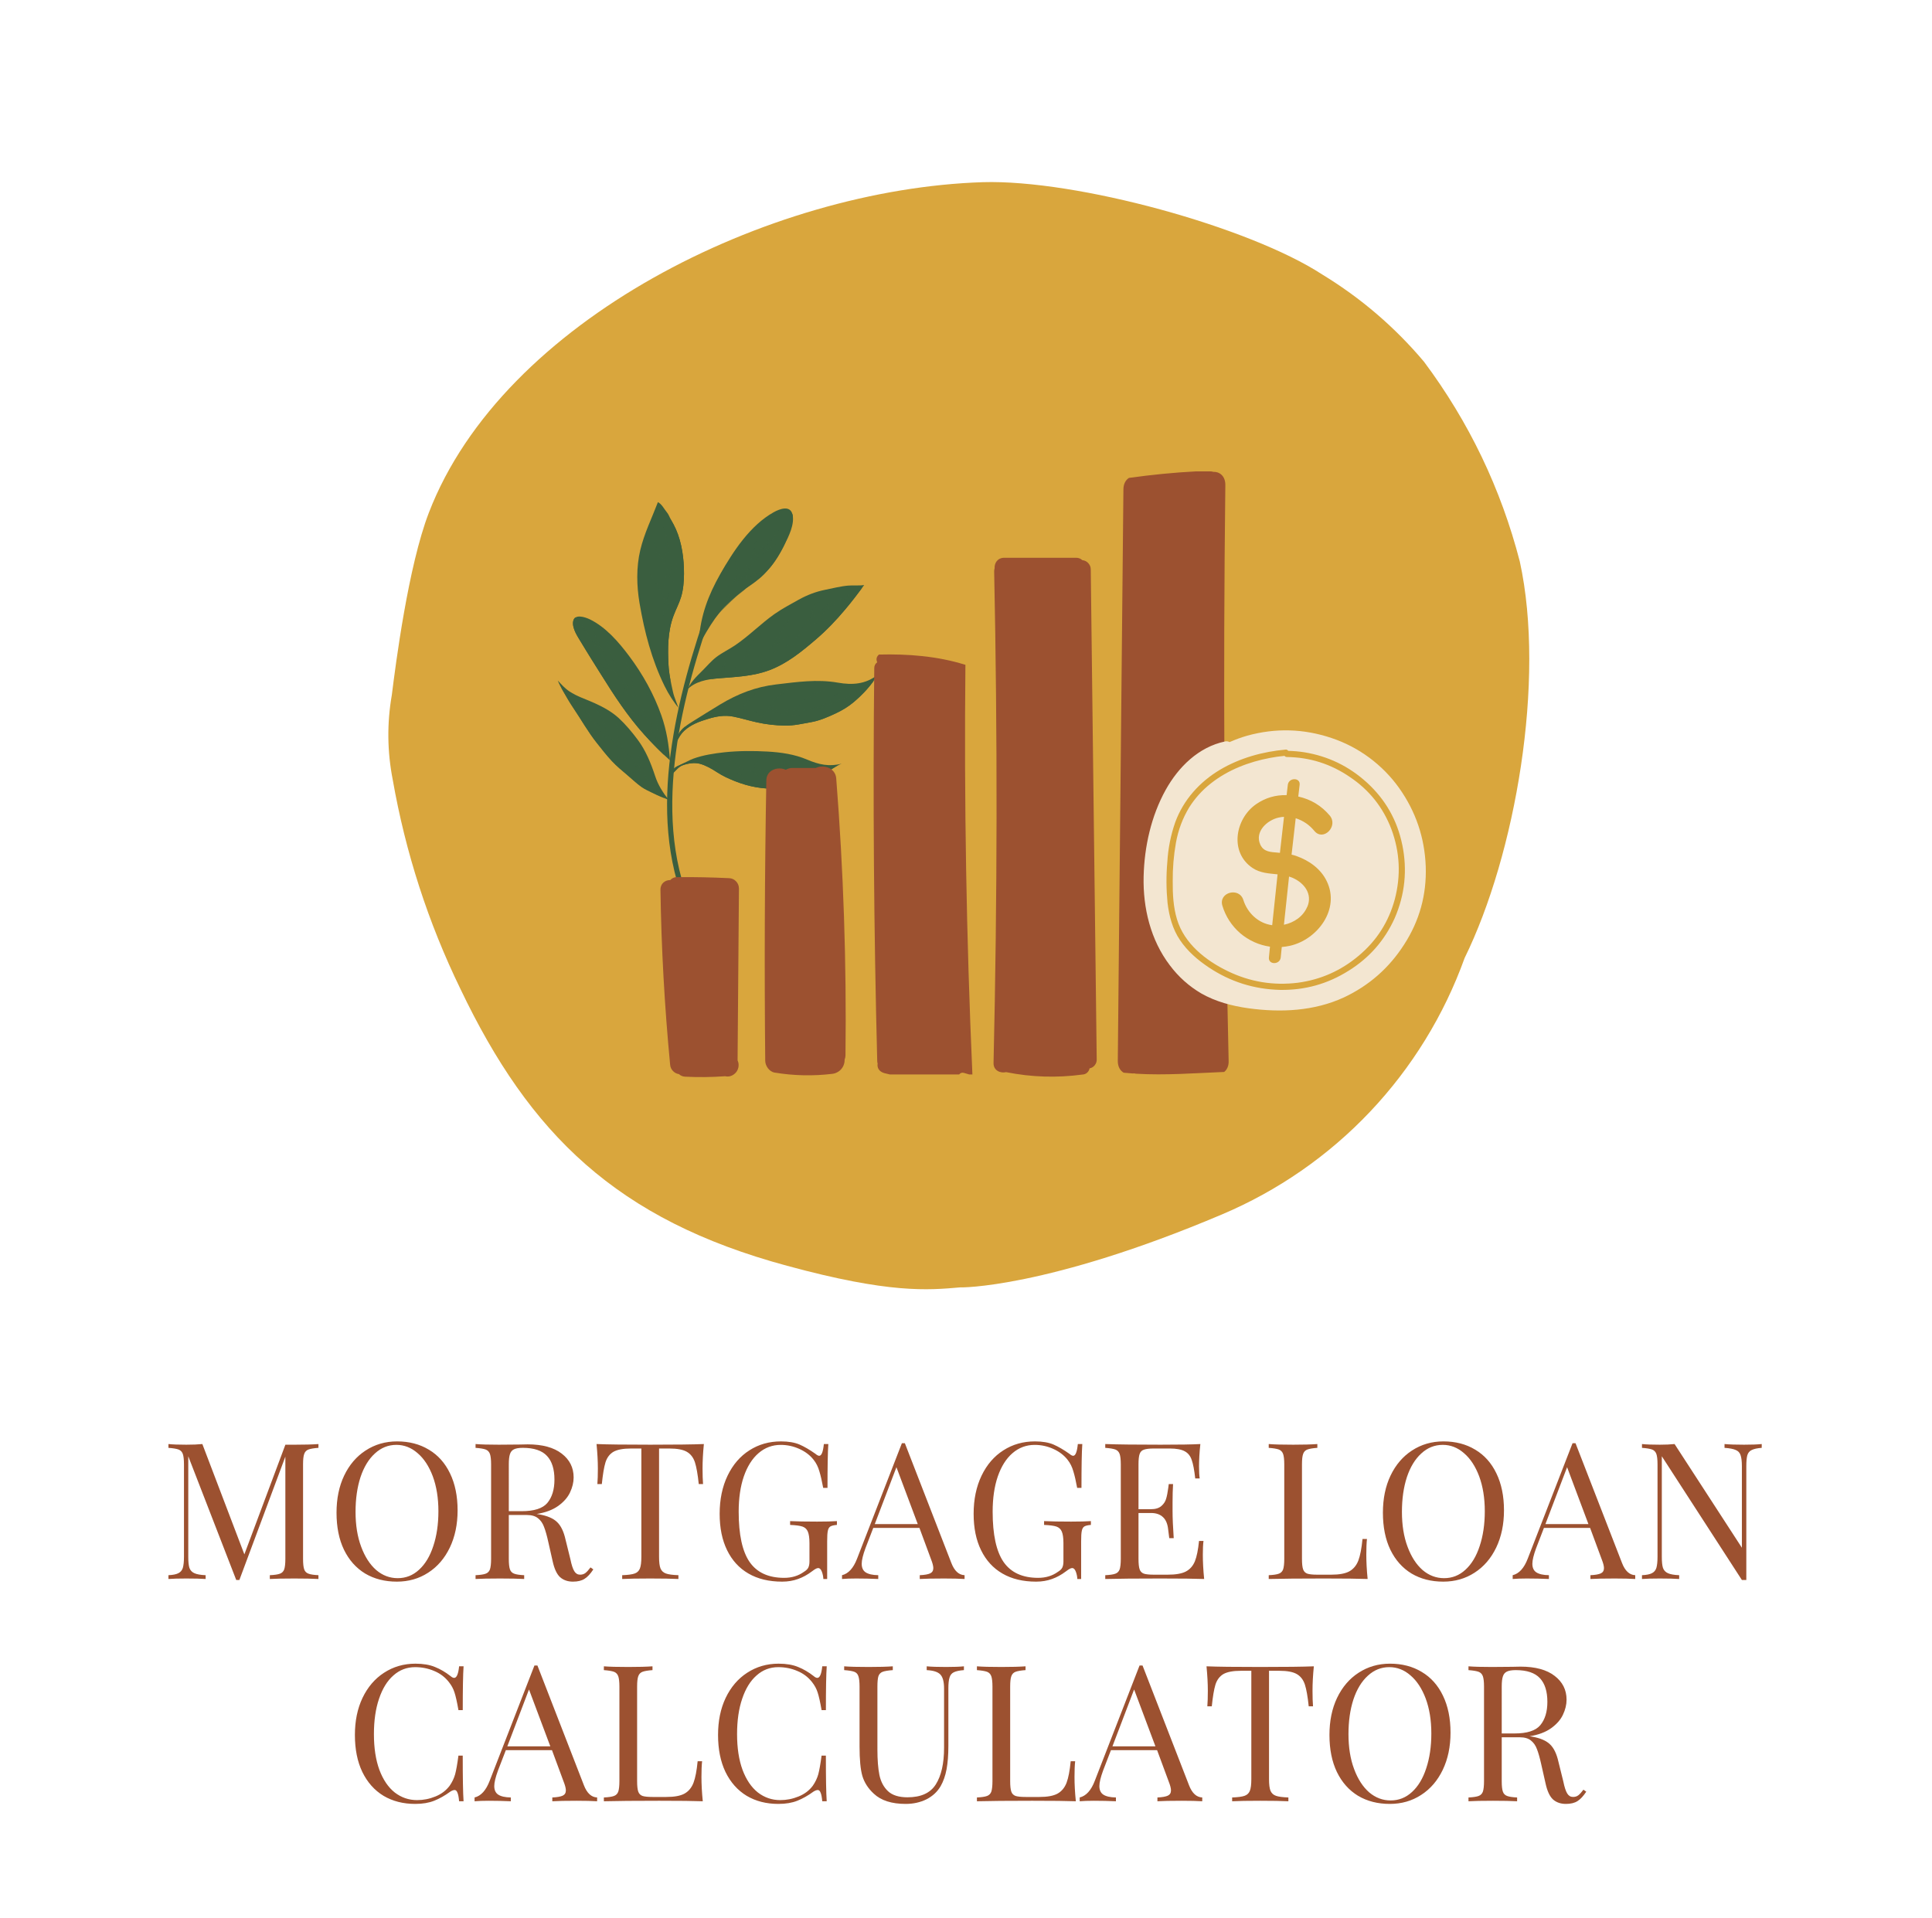<?xml version="1.0" encoding="UTF-8" standalone="no"?>
<svg
   width="182.524pt"
   height="181.229pt"
   viewBox="0 0 182.524 181.229"
   version="1.2"
   id="svg801"
   sodipodi:docname="mortgage.svg"
   inkscape:version="1.1 (c68e22c387, 2021-05-23)"
   xmlns:inkscape="http://www.inkscape.org/namespaces/inkscape"
   xmlns:sodipodi="http://sodipodi.sourceforge.net/DTD/sodipodi-0.dtd"
   xmlns:xlink="http://www.w3.org/1999/xlink"
   xmlns="http://www.w3.org/2000/svg"
   xmlns:svg="http://www.w3.org/2000/svg">
  <sodipodi:namedview
     id="namedview803"
     pagecolor="#ffffff"
     bordercolor="#666666"
     borderopacity="1.0"
     inkscape:pageshadow="2"
     inkscape:pageopacity="0.0"
     inkscape:pagecheckerboard="0"
     inkscape:document-units="pt"
     showgrid="false"
     fit-margin-top="0"
     fit-margin-left="0"
     fit-margin-right="0"
     fit-margin-bottom="0"
     width="182.524pt"
     height="185.229pt"
     inkscape:zoom="1.744"
     inkscape:cx="100.05734"
     inkscape:cy="113.24541"
     inkscape:window-width="2560"
     inkscape:window-height="1057"
     inkscape:window-x="-8"
     inkscape:window-y="-8"
     inkscape:window-maximized="1"
     inkscape:current-layer="svg801" />
  <defs
     id="defs496">
    <g
       id="g41">
      <symbol
         overflow="visible"
         id="glyph0-0">
        <path
           style="stroke:none"
           d="M 9.031,0 H 1.078 V -13.891 H 9.031 Z M 1.734,-13.359 v 12.812 h 6.656 v -12.812 z m 0,0"
           id="path2" />
      </symbol>
      <symbol
         overflow="visible"
         id="glyph0-1">
        <path
           style="stroke:none"
           d="m 14.922,-12.391 c -0.43,0.031 -0.742,0.086 -0.938,0.156 -0.199,0.074 -0.336,0.215 -0.406,0.422 -0.074,0.199 -0.109,0.527 -0.109,0.984 v 8.922 c 0,0.461 0.035,0.793 0.109,1 0.07,0.199 0.207,0.336 0.406,0.406 0.195,0.074 0.508,0.121 0.938,0.141 V 0 c -0.555,-0.031 -1.312,-0.047 -2.281,-0.047 -1.031,0 -1.805,0.016 -2.312,0.047 v -0.359 c 0.438,-0.02 0.754,-0.066 0.953,-0.141 0.195,-0.07 0.332,-0.207 0.406,-0.406 0.07,-0.207 0.109,-0.539 0.109,-1 V -11.562 L 7.453,0.094 H 7.156 L 2.625,-11.594 v 9.5 c 0,0.469 0.035,0.82 0.109,1.047 0.082,0.23 0.238,0.398 0.469,0.5 0.227,0.105 0.582,0.168 1.062,0.188 V 0 C 3.836,-0.031 3.227,-0.047 2.438,-0.047 1.707,-0.047 1.145,-0.031 0.75,0 v -0.359 c 0.426,-0.02 0.738,-0.082 0.938,-0.188 0.207,-0.102 0.348,-0.27 0.422,-0.5 C 2.18,-1.285 2.219,-1.633 2.219,-2.094 v -8.734 c 0,-0.457 -0.039,-0.785 -0.109,-0.984 -0.074,-0.207 -0.211,-0.348 -0.406,-0.422 -0.199,-0.07 -0.516,-0.125 -0.953,-0.156 V -12.75 c 0.395,0.043 0.957,0.062 1.688,0.062 0.613,0 1.117,-0.02 1.516,-0.062 l 3.969,10.422 3.875,-10.359 h 0.844 c 0.969,0 1.727,-0.02 2.281,-0.062 z m 0,0"
           id="path5" />
      </symbol>
      <symbol
         overflow="visible"
         id="glyph0-2">
        <path
           style="stroke:none"
           d="m 6.672,-13 c 1.145,0 2.145,0.262 3,0.781 0.863,0.512 1.531,1.258 2,2.234 0.477,0.98 0.719,2.148 0.719,3.5 0,1.324 -0.246,2.496 -0.734,3.516 -0.492,1.023 -1.172,1.812 -2.047,2.375 C 8.742,-0.031 7.758,0.25 6.656,0.25 c -1.137,0 -2.137,-0.254 -3,-0.766 -0.855,-0.52 -1.523,-1.27 -2,-2.25 -0.469,-0.977 -0.703,-2.145 -0.703,-3.5 0,-1.32 0.238,-2.488 0.719,-3.5 0.488,-1.02 1.164,-1.812 2.031,-2.375 C 4.578,-12.711 5.566,-13 6.672,-13 Z m -0.062,0.328 c -0.773,0 -1.449,0.273 -2.031,0.812 C 3.992,-11.328 3.539,-10.582 3.219,-9.625 2.906,-8.664 2.75,-7.57 2.75,-6.344 c 0,1.25 0.176,2.352 0.531,3.297 0.352,0.949 0.828,1.684 1.422,2.203 0.602,0.512 1.281,0.766 2.031,0.766 0.77,0 1.441,-0.266 2.016,-0.797 0.582,-0.531 1.031,-1.273 1.344,-2.234 0.32,-0.957 0.484,-2.055 0.484,-3.297 0,-1.25 -0.18,-2.348 -0.531,-3.297 -0.355,-0.945 -0.836,-1.676 -1.438,-2.188 -0.594,-0.52 -1.262,-0.781 -2,-0.781 z m 0,0"
           id="path8" />
      </symbol>
      <symbol
         overflow="visible"
         id="glyph0-3">
        <path
           style="stroke:none"
           d="m 11.875,-0.906 c -0.273,0.418 -0.547,0.715 -0.828,0.891 C 10.773,0.16 10.41,0.25 9.953,0.25 9.461,0.25 9.055,0.109 8.734,-0.172 8.422,-0.461 8.188,-0.969 8.031,-1.688 L 7.625,-3.484 c -0.137,-0.625 -0.273,-1.102 -0.406,-1.438 -0.125,-0.344 -0.312,-0.613 -0.562,-0.812 -0.25,-0.207 -0.605,-0.312 -1.062,-0.312 H 3.891 v 4.141 c 0,0.461 0.035,0.793 0.109,1 0.07,0.199 0.207,0.336 0.406,0.406 0.195,0.074 0.508,0.121 0.938,0.141 V 0 C 4.789,-0.031 4.031,-0.047 3.062,-0.047 2.031,-0.047 1.258,-0.031 0.75,0 V -0.359 C 1.188,-0.379 1.504,-0.426 1.703,-0.5 c 0.195,-0.07 0.332,-0.207 0.406,-0.406 0.07,-0.207 0.109,-0.539 0.109,-1 v -8.922 c 0,-0.457 -0.039,-0.785 -0.109,-0.984 -0.074,-0.207 -0.211,-0.348 -0.406,-0.422 -0.199,-0.07 -0.516,-0.125 -0.953,-0.156 V -12.75 c 0.508,0.043 1.242,0.062 2.203,0.062 l 1.938,-0.016 c 0.227,-0.008 0.488,-0.016 0.781,-0.016 1.395,0 2.469,0.293 3.219,0.875 0.75,0.574 1.125,1.324 1.125,2.25 0,0.469 -0.117,0.945 -0.344,1.422 -0.219,0.469 -0.59,0.891 -1.109,1.266 -0.523,0.375 -1.203,0.633 -2.047,0.766 l 0.219,0.031 c 0.789,0.137 1.363,0.383 1.719,0.734 0.363,0.344 0.629,0.898 0.797,1.656 l 0.453,1.828 c 0.113,0.555 0.238,0.938 0.375,1.156 0.133,0.219 0.316,0.328 0.547,0.328 0.195,0 0.363,-0.051 0.5,-0.156 0.145,-0.113 0.305,-0.289 0.484,-0.531 z M 5.219,-12.391 c -0.375,0 -0.656,0.047 -0.844,0.141 -0.18,0.086 -0.305,0.234 -0.375,0.453 -0.074,0.211 -0.109,0.531 -0.109,0.969 V -6.406 H 5.094 c 1.188,0 2,-0.258 2.438,-0.781 C 7.977,-7.719 8.203,-8.453 8.203,-9.391 8.203,-10.379 7.969,-11.125 7.5,-11.625 7.031,-12.133 6.27,-12.391 5.219,-12.391 Z m 0,0"
           id="path11" />
      </symbol>
      <symbol
         overflow="visible"
         id="glyph0-4">
        <path
           style="stroke:none"
           d="m 10.656,-12.75 c -0.086,0.855 -0.125,1.625 -0.125,2.312 0,0.594 0.016,1.086 0.047,1.469 h -0.406 c -0.094,-0.914 -0.215,-1.598 -0.359,-2.047 -0.148,-0.457 -0.402,-0.789 -0.766,-1 -0.355,-0.207 -0.906,-0.312 -1.656,-0.312 H 6.422 V -2.094 c 0,0.512 0.047,0.883 0.141,1.109 0.102,0.23 0.273,0.387 0.516,0.469 0.238,0.086 0.629,0.137 1.172,0.156 V 0 C 7.625,-0.031 6.738,-0.047 5.594,-0.047 4.395,-0.047 3.508,-0.031 2.938,0 v -0.359 c 0.539,-0.02 0.93,-0.07 1.172,-0.156 0.238,-0.082 0.406,-0.238 0.5,-0.469 C 4.703,-1.211 4.75,-1.582 4.75,-2.094 V -12.328 H 3.781 c -0.75,0 -1.309,0.105 -1.672,0.312 -0.355,0.211 -0.605,0.543 -0.75,1 -0.137,0.449 -0.25,1.133 -0.344,2.047 H 0.594 c 0.031,-0.383 0.047,-0.875 0.047,-1.469 0,-0.688 -0.043,-1.457 -0.125,-2.312 1,0.043 2.691,0.062 5.078,0.062 2.375,0 4.062,-0.02 5.062,-0.062 z m 0,0"
           id="path14" />
      </symbol>
      <symbol
         overflow="visible"
         id="glyph0-5">
        <path
           style="stroke:none"
           d="m 6.766,-13 c 0.707,0 1.289,0.102 1.75,0.297 0.457,0.199 0.957,0.492 1.5,0.875 0.145,0.125 0.266,0.188 0.359,0.188 0.219,0 0.363,-0.367 0.438,-1.109 h 0.422 c -0.055,0.781 -0.078,2.164 -0.078,4.141 H 10.75 c -0.117,-0.633 -0.234,-1.156 -0.359,-1.562 -0.117,-0.414 -0.297,-0.781 -0.547,-1.094 -0.344,-0.438 -0.797,-0.781 -1.359,-1.031 -0.555,-0.25 -1.137,-0.375 -1.75,-0.375 -0.793,0 -1.492,0.262 -2.094,0.781 -0.594,0.512 -1.059,1.246 -1.391,2.203 -0.324,0.949 -0.484,2.059 -0.484,3.328 0,2.168 0.344,3.75 1.031,4.75 0.695,1 1.785,1.5 3.266,1.5 0.719,0 1.336,-0.188 1.859,-0.562 0.219,-0.133 0.359,-0.27 0.422,-0.406 0.07,-0.145 0.109,-0.336 0.109,-0.578 v -1.734 c 0,-0.5 -0.055,-0.863 -0.156,-1.094 -0.094,-0.227 -0.262,-0.383 -0.5,-0.469 C 8.555,-5.035 8.164,-5.086 7.625,-5.109 V -5.469 c 0.625,0.031 1.473,0.047 2.547,0.047 0.812,0 1.438,-0.016 1.875,-0.047 v 0.359 c -0.281,0.023 -0.484,0.07 -0.609,0.141 -0.125,0.074 -0.211,0.215 -0.25,0.422 -0.043,0.199 -0.062,0.527 -0.062,0.984 V 0 h -0.359 c -0.012,-0.238 -0.059,-0.469 -0.141,-0.688 -0.086,-0.227 -0.199,-0.344 -0.344,-0.344 -0.074,0 -0.148,0.023 -0.219,0.062 -0.074,0.031 -0.199,0.117 -0.375,0.25 C 9.258,-0.395 8.82,-0.156 8.375,0 7.926,0.164 7.426,0.25 6.875,0.25 5.633,0.25 4.57,-0.004 3.688,-0.516 2.812,-1.023 2.141,-1.758 1.672,-2.719 1.203,-3.676 0.969,-4.82 0.969,-6.156 c 0,-1.363 0.25,-2.566 0.75,-3.609 0.5,-1.039 1.188,-1.836 2.062,-2.391 C 4.656,-12.719 5.648,-13 6.766,-13 Z m 0,0"
           id="path17" />
      </symbol>
      <symbol
         overflow="visible"
         id="glyph0-6">
        <path
           style="stroke:none"
           d="m 10.203,-1.516 c 0.289,0.75 0.707,1.137 1.25,1.156 V 0 c -0.48,-0.031 -1.125,-0.047 -1.938,-0.047 C 8.484,-0.047 7.719,-0.031 7.219,0 V -0.359 C 7.676,-0.379 8.004,-0.438 8.203,-0.531 8.398,-0.625 8.5,-0.789 8.5,-1.031 8.5,-1.227 8.426,-1.508 8.281,-1.875 L 7.188,-4.828 H 2.828 l -0.734,1.906 c -0.242,0.656 -0.359,1.152 -0.359,1.484 0,0.375 0.125,0.648 0.375,0.812 0.258,0.168 0.656,0.258 1.188,0.266 V 0 C 2.609,-0.031 1.914,-0.047 1.219,-0.047 0.676,-0.047 0.227,-0.031 -0.125,0 v -0.359 c 0.602,-0.145 1.078,-0.664 1.422,-1.562 L 5.531,-12.828 H 5.812 Z M 7.031,-5.188 5.016,-10.562 2.969,-5.188 Z m 0,0"
           id="path20" />
      </symbol>
      <symbol
         overflow="visible"
         id="glyph0-7">
        <path
           style="stroke:none"
           d="m 9.969,-2.297 c 0,0.68 0.039,1.445 0.125,2.297 -0.812,-0.031 -2.188,-0.047 -4.125,-0.047 C 3.664,-0.047 1.926,-0.031 0.75,0 V -0.359 C 1.188,-0.379 1.504,-0.426 1.703,-0.5 c 0.195,-0.07 0.332,-0.207 0.406,-0.406 0.07,-0.207 0.109,-0.539 0.109,-1 v -8.922 c 0,-0.457 -0.039,-0.785 -0.109,-0.984 -0.074,-0.207 -0.211,-0.348 -0.406,-0.422 -0.199,-0.07 -0.516,-0.125 -0.953,-0.156 V -12.75 c 1.176,0.043 2.914,0.062 5.219,0.062 1.77,0 3.023,-0.02 3.766,-0.062 -0.086,0.793 -0.125,1.5 -0.125,2.125 0,0.469 0.02,0.844 0.062,1.125 H 9.25 c -0.086,-0.781 -0.195,-1.359 -0.328,-1.734 -0.125,-0.383 -0.344,-0.66 -0.656,-0.828 -0.312,-0.176 -0.789,-0.266 -1.422,-0.266 h -1.5 c -0.43,0 -0.742,0.039 -0.938,0.109 -0.199,0.062 -0.336,0.199 -0.406,0.406 -0.074,0.199 -0.109,0.527 -0.109,0.984 v 4.234 h 1.188 c 0.414,0 0.738,-0.098 0.969,-0.297 C 6.273,-7.086 6.426,-7.316 6.5,-7.578 6.582,-7.848 6.648,-8.191 6.703,-8.609 L 6.75,-8.969 H 7.156 C 7.125,-8.457 7.109,-7.891 7.109,-7.266 v 0.859 c 0,0.617 0.035,1.465 0.109,2.547 H 6.797 C 6.785,-3.941 6.75,-4.227 6.688,-4.719 c -0.055,-0.5 -0.215,-0.875 -0.484,-1.125 -0.273,-0.258 -0.648,-0.391 -1.125,-0.391 h -1.188 v 4.328 c 0,0.461 0.035,0.793 0.109,1 0.07,0.199 0.207,0.336 0.406,0.406 0.195,0.062 0.508,0.094 0.938,0.094 h 1.312 c 0.75,0 1.316,-0.098 1.703,-0.297 0.395,-0.207 0.68,-0.531 0.859,-0.969 C 9.395,-2.109 9.523,-2.75 9.609,-3.594 h 0.422 c -0.043,0.324 -0.062,0.758 -0.062,1.297 z m 0,0"
           id="path23" />
      </symbol>
      <symbol
         overflow="visible"
         id="glyph0-8">
        <path
           style="stroke:none"
           d=""
           id="path26" />
      </symbol>
      <symbol
         overflow="visible"
         id="glyph0-9">
        <path
           style="stroke:none"
           d="m 5.344,-12.391 c -0.43,0.031 -0.742,0.086 -0.938,0.156 -0.199,0.074 -0.336,0.215 -0.406,0.422 -0.074,0.199 -0.109,0.527 -0.109,0.984 v 8.922 c 0,0.461 0.035,0.793 0.109,1 0.07,0.199 0.207,0.336 0.406,0.406 0.195,0.062 0.508,0.094 0.938,0.094 h 1.312 c 0.75,0 1.316,-0.102 1.703,-0.312 C 8.754,-0.938 9.039,-1.281 9.219,-1.75 9.395,-2.219 9.523,-2.895 9.609,-3.781 h 0.422 c -0.043,0.375 -0.062,0.871 -0.062,1.484 0,0.68 0.039,1.445 0.125,2.297 -0.812,-0.031 -2.188,-0.047 -4.125,-0.047 C 3.664,-0.047 1.926,-0.031 0.75,0 V -0.359 C 1.188,-0.379 1.504,-0.426 1.703,-0.5 c 0.195,-0.07 0.332,-0.207 0.406,-0.406 0.07,-0.207 0.109,-0.539 0.109,-1 v -8.922 c 0,-0.457 -0.039,-0.785 -0.109,-0.984 -0.074,-0.207 -0.211,-0.348 -0.406,-0.422 -0.199,-0.07 -0.516,-0.125 -0.953,-0.156 V -12.75 c 0.508,0.043 1.281,0.062 2.312,0.062 0.957,0 1.719,-0.02 2.281,-0.062 z m 0,0"
           id="path29" />
      </symbol>
      <symbol
         overflow="visible"
         id="glyph0-10">
        <path
           style="stroke:none"
           d="m 12.062,-12.391 c -0.418,0.031 -0.73,0.102 -0.938,0.203 -0.211,0.094 -0.352,0.262 -0.422,0.5 -0.062,0.23 -0.094,0.574 -0.094,1.031 v 10.75 H 10.188 L 2.625,-11.594 v 9.5 c 0,0.469 0.035,0.82 0.109,1.047 0.082,0.23 0.238,0.398 0.469,0.5 0.227,0.105 0.582,0.168 1.062,0.188 V 0 C 3.836,-0.031 3.227,-0.047 2.438,-0.047 1.707,-0.047 1.145,-0.031 0.75,0 v -0.359 c 0.426,-0.02 0.738,-0.082 0.938,-0.188 0.207,-0.102 0.348,-0.27 0.422,-0.5 C 2.18,-1.285 2.219,-1.633 2.219,-2.094 v -8.734 c 0,-0.457 -0.039,-0.785 -0.109,-0.984 -0.074,-0.207 -0.211,-0.348 -0.406,-0.422 -0.199,-0.07 -0.516,-0.125 -0.953,-0.156 V -12.75 c 0.395,0.043 0.957,0.062 1.688,0.062 0.531,0 0.992,-0.02 1.391,-0.062 l 6.359,9.797 v -7.703 c 0,-0.469 -0.043,-0.816 -0.125,-1.047 -0.074,-0.227 -0.227,-0.391 -0.453,-0.484 -0.23,-0.102 -0.586,-0.172 -1.062,-0.203 V -12.75 c 0.438,0.043 1.051,0.062 1.844,0.062 0.719,0 1.273,-0.02 1.672,-0.062 z m 0,0"
           id="path32" />
      </symbol>
      <symbol
         overflow="visible"
         id="glyph0-11">
        <path
           style="stroke:none"
           d="m 6.672,-13 c 0.727,0 1.344,0.105 1.844,0.312 0.5,0.199 0.988,0.484 1.469,0.859 0.133,0.117 0.25,0.172 0.344,0.172 0.238,0 0.395,-0.363 0.469,-1.094 h 0.422 c -0.055,0.781 -0.078,2.164 -0.078,4.141 h -0.406 c -0.137,-0.781 -0.262,-1.336 -0.375,-1.672 C 10.254,-10.625 10.078,-10.953 9.828,-11.266 9.461,-11.734 9,-12.082 8.438,-12.312 c -0.555,-0.238 -1.152,-0.359 -1.797,-0.359 -0.781,0 -1.465,0.262 -2.047,0.781 C 4.008,-11.379 3.555,-10.645 3.234,-9.688 2.91,-8.738 2.75,-7.625 2.75,-6.344 c 0,1.312 0.172,2.438 0.516,3.375 0.352,0.938 0.836,1.652 1.453,2.141 0.625,0.48 1.328,0.719 2.109,0.719 0.594,0 1.172,-0.113 1.734,-0.344 0.562,-0.227 1.008,-0.566 1.344,-1.016 0.238,-0.344 0.41,-0.703 0.516,-1.078 0.102,-0.383 0.207,-0.973 0.312,-1.766 h 0.406 c 0,2.062 0.023,3.5 0.078,4.312 H 10.797 c -0.031,-0.383 -0.086,-0.656 -0.156,-0.812 -0.062,-0.164 -0.152,-0.25 -0.266,-0.25 -0.105,0 -0.234,0.047 -0.391,0.141 -0.531,0.387 -1.047,0.68 -1.547,0.875 C 7.945,0.148 7.352,0.25 6.656,0.25 c -1.137,0 -2.137,-0.254 -3,-0.766 -0.855,-0.52 -1.523,-1.27 -2,-2.25 -0.469,-0.977 -0.703,-2.145 -0.703,-3.5 0,-1.32 0.238,-2.488 0.719,-3.5 0.488,-1.02 1.164,-1.812 2.031,-2.375 C 4.578,-12.711 5.566,-13 6.672,-13 Z m 0,0"
           id="path35" />
      </symbol>
      <symbol
         overflow="visible"
         id="glyph0-12">
        <path
           style="stroke:none"
           d="m 11.797,-12.391 c -0.43,0.031 -0.746,0.102 -0.953,0.203 -0.199,0.094 -0.336,0.262 -0.406,0.5 -0.074,0.23 -0.109,0.574 -0.109,1.031 v 5.422 c 0,0.867 -0.059,1.605 -0.172,2.219 -0.117,0.617 -0.305,1.148 -0.562,1.594 C 9.289,-0.898 8.848,-0.488 8.266,-0.188 7.68,0.102 7.023,0.25 6.297,0.25 4.973,0.25 3.969,-0.07 3.281,-0.719 2.75,-1.207 2.391,-1.766 2.203,-2.391 2.023,-3.016 1.938,-3.945 1.938,-5.188 v -5.641 c 0,-0.457 -0.039,-0.785 -0.109,-0.984 -0.062,-0.207 -0.195,-0.348 -0.391,-0.422 -0.199,-0.07 -0.516,-0.125 -0.953,-0.156 V -12.75 c 0.5,0.043 1.27,0.062 2.312,0.062 0.969,0 1.727,-0.02 2.281,-0.062 v 0.359 c -0.438,0.031 -0.758,0.086 -0.953,0.156 -0.199,0.074 -0.336,0.215 -0.406,0.422 -0.062,0.199 -0.094,0.527 -0.094,0.984 V -4.875 c 0,0.961 0.062,1.758 0.188,2.391 0.133,0.637 0.406,1.148 0.812,1.531 0.414,0.387 1.031,0.578 1.844,0.578 1.27,0 2.16,-0.406 2.672,-1.219 0.52,-0.82 0.781,-1.973 0.781,-3.453 v -5.609 c 0,-0.645 -0.121,-1.086 -0.359,-1.328 -0.23,-0.238 -0.656,-0.375 -1.281,-0.406 V -12.75 c 0.426,0.043 1.035,0.062 1.828,0.062 0.727,0 1.289,-0.02 1.688,-0.062 z m 0,0"
           id="path38" />
      </symbol>
    </g>
    <clipPath
       id="clip1">
      <path
         d="m 159,141 h 5 v 30 h -5 z m 0,0"
         id="path43" />
    </clipPath>
    <clipPath
       id="clip2">
      <path
         d="m 185.906,146.863 -23.777,25 -21.738,-20.672 23.773,-25 z m 0,0"
         id="path46" />
    </clipPath>
    <clipPath
       id="clip3">
      <path
         d="m 185.906,146.863 -23.777,25 -21.738,-20.672 23.773,-25 z m 0,0"
         id="path49" />
    </clipPath>
    <clipPath
       id="clip4">
      <path
         d="m 162,132 h 10 v 14 h -10 z m 0,0"
         id="path52" />
    </clipPath>
    <clipPath
       id="clip5">
      <path
         d="m 185.906,146.863 -23.777,25 -21.738,-20.672 23.773,-25 z m 0,0"
         id="path55" />
    </clipPath>
    <clipPath
       id="clip6">
      <path
         d="m 185.906,146.863 -23.777,25 -21.738,-20.672 23.773,-25 z m 0,0"
         id="path58" />
    </clipPath>
    <clipPath
       id="clip7">
      <path
         d="m 163,133 h 9 v 11 h -9 z m 0,0"
         id="path61" />
    </clipPath>
    <clipPath
       id="clip8">
      <path
         d="m 185.906,146.863 -23.777,25 -21.738,-20.672 23.773,-25 z m 0,0"
         id="path64" />
    </clipPath>
    <clipPath
       id="clip9">
      <path
         d="m 185.906,146.863 -23.777,25 -21.738,-20.672 23.773,-25 z m 0,0"
         id="path67" />
    </clipPath>
    <clipPath
       id="clip10">
      <path
         d="m 161,140 h 18 v 11 h -18 z m 0,0"
         id="path70" />
    </clipPath>
    <clipPath
       id="clip11">
      <path
         d="m 185.906,146.863 -23.777,25 -21.738,-20.672 23.773,-25 z m 0,0"
         id="path73" />
    </clipPath>
    <clipPath
       id="clip12">
      <path
         d="m 185.906,146.863 -23.777,25 -21.738,-20.672 23.773,-25 z m 0,0"
         id="path76" />
    </clipPath>
    <clipPath
       id="clip13">
      <path
         d="m 156,132 h 5 v 20 h -5 z m 0,0"
         id="path79" />
    </clipPath>
    <clipPath
       id="clip14">
      <path
         d="m 185.906,146.863 -23.777,25 -21.738,-20.672 23.773,-25 z m 0,0"
         id="path82" />
    </clipPath>
    <clipPath
       id="clip15">
      <path
         d="m 185.906,146.863 -23.777,25 -21.738,-20.672 23.773,-25 z m 0,0"
         id="path85" />
    </clipPath>
    <clipPath
       id="clip16">
      <path
         d="m 160,148 h 20 v 8 h -20 z m 0,0"
         id="path88" />
    </clipPath>
    <clipPath
       id="clip17">
      <path
         d="m 185.906,146.863 -23.777,25 -21.738,-20.672 23.773,-25 z m 0,0"
         id="path91" />
    </clipPath>
    <clipPath
       id="clip18">
      <path
         d="m 185.906,146.863 -23.777,25 -21.738,-20.672 23.773,-25 z m 0,0"
         id="path94" />
    </clipPath>
    <clipPath
       id="clip19">
      <path
         d="m 159,155 h 17 v 5 h -17 z m 0,0"
         id="path97" />
    </clipPath>
    <clipPath
       id="clip20">
      <path
         d="m 185.906,146.863 -23.777,25 -21.738,-20.672 23.773,-25 z m 0,0"
         id="path100" />
    </clipPath>
    <clipPath
       id="clip21">
      <path
         d="m 185.906,146.863 -23.777,25 -21.738,-20.672 23.773,-25 z m 0,0"
         id="path103" />
    </clipPath>
    <clipPath
       id="clip22">
      <path
         d="m 163,140 h 15 v 10 h -15 z m 0,0"
         id="path106" />
    </clipPath>
    <clipPath
       id="clip23">
      <path
         d="m 185.906,146.863 -23.777,25 -21.738,-20.672 23.773,-25 z m 0,0"
         id="path109" />
    </clipPath>
    <clipPath
       id="clip24">
      <path
         d="m 185.906,146.863 -23.777,25 -21.738,-20.672 23.773,-25 z m 0,0"
         id="path112" />
    </clipPath>
    <clipPath
       id="clip25">
      <path
         d="m 160,149 h 19 v 7 h -19 z m 0,0"
         id="path115" />
    </clipPath>
    <clipPath
       id="clip26">
      <path
         d="m 185.906,146.863 -23.777,25 -21.738,-20.672 23.773,-25 z m 0,0"
         id="path118" />
    </clipPath>
    <clipPath
       id="clip27">
      <path
         d="m 185.906,146.863 -23.777,25 -21.738,-20.672 23.773,-25 z m 0,0"
         id="path121" />
    </clipPath>
    <clipPath
       id="clip28">
      <path
         d="m 159,156 h 16 v 4 h -16 z m 0,0"
         id="path124" />
    </clipPath>
    <clipPath
       id="clip29">
      <path
         d="m 185.906,146.863 -23.777,25 -21.738,-20.672 23.773,-25 z m 0,0"
         id="path127" />
    </clipPath>
    <clipPath
       id="clip30">
      <path
         d="m 185.906,146.863 -23.777,25 -21.738,-20.672 23.773,-25 z m 0,0"
         id="path130" />
    </clipPath>
    <clipPath
       id="clip31">
      <path
         d="m 158,132 h 3 v 18 h -3 z m 0,0"
         id="path133" />
    </clipPath>
    <clipPath
       id="clip32">
      <path
         d="m 185.906,146.863 -23.777,25 -21.738,-20.672 23.773,-25 z m 0,0"
         id="path136" />
    </clipPath>
    <clipPath
       id="clip33">
      <path
         d="m 185.906,146.863 -23.777,25 -21.738,-20.672 23.773,-25 z m 0,0"
         id="path139" />
    </clipPath>
    <clipPath
       id="clip34">
      <path
         d="m 161,136 h 18 v 19 h -18 z m 0,0"
         id="path142" />
    </clipPath>
    <clipPath
       id="clip35">
      <path
         d="m 185.906,146.863 -23.777,25 -21.738,-20.672 23.773,-25 z m 0,0"
         id="path145" />
    </clipPath>
    <clipPath
       id="clip36">
      <path
         d="m 185.906,146.863 -23.777,25 -21.738,-20.672 23.773,-25 z m 0,0"
         id="path148" />
    </clipPath>
    <filter
       id="alpha"
       filterUnits="objectBoundingBox"
       x="0"
       y="0"
       width="1"
       height="1">
      <feColorMatrix
         type="matrix"
         in="SourceGraphic"
         values="0 0 0 0 1 0 0 0 0 1 0 0 0 0 1 0 0 0 1 0"
         id="feColorMatrix151" />
    </filter>
    <mask
       id="mask0">
      <g
         filter="url(#alpha)"
         id="g156">
        <rect
           x="0"
           y="0"
           width="375"
           height="375"
           style="fill:#000000;fill-opacity:0.6;stroke:none"
           id="rect154" />
      </g>
    </mask>
    <clipPath
       id="clip38">
      <path
         d="M 1,4 H 17 V 14 H 1 Z m 0,0"
         id="path159" />
    </clipPath>
    <clipPath
       id="clip39">
      <path
         d="m 24.906,10.863 -23.777,25 -21.738,-20.672 23.773,-25 z m 0,0"
         id="path162" />
    </clipPath>
    <clipPath
       id="clip40">
      <path
         d="m 24.906,10.863 -23.777,25 -21.738,-20.672 23.773,-25 z m 0,0"
         id="path165" />
    </clipPath>
    <clipPath
       id="clip37">
      <rect
         x="0"
         y="0"
         width="18"
         height="19"
         id="rect168" />
    </clipPath>
    <g
       id="surface5"
       clip-path="url(#clip37)">
      <g
         clip-path="url(#clip38)"
         clip-rule="nonzero"
         id="g177">
        <g
           clip-path="url(#clip39)"
           clip-rule="nonzero"
           id="g175">
          <g
             clip-path="url(#clip40)"
             clip-rule="nonzero"
             id="g173">
            <path
               style="fill:#3a5e3f;fill-opacity:1;fill-rule:nonzero;stroke:none"
               d="M 16.559,4.605 C 16.457,4.805 16.102,4.934 15.91,5.02 15.578,5.168 15.246,5.32 14.914,5.477 14.629,5.613 14.336,5.703 14.039,5.812 13.766,5.914 13.605,6.059 13.395,6.25 13.031,6.574 12.676,6.93 12.281,7.207 12.07,7.355 11.809,7.559 11.684,7.785 11.836,7.441 11.984,7.086 12.168,6.75 12.359,6.398 12.777,6.02 12.855,5.629 12.477,5.867 12.098,6.496 11.941,6.91 11.773,7.355 11.551,7.746 11.238,8.117 10.602,8.875 9.582,9.102 8.898,9.805 8.793,9.461 9.176,8.852 9.305,8.555 9.434,8.258 9.594,7.996 9.754,7.719 c 0.074,-0.125 0.281,-0.348 0.27,-0.5 C 9.832,7.383 9.68,7.656 9.52,7.859 9.332,8.094 9.207,8.355 9.066,8.621 8.949,8.844 8.805,9.008 8.715,9.25 8.641,9.457 8.594,9.68 8.461,9.863 c -0.27,0.375 -0.715,0.773 -1.125,0.992 -0.223,0.117 -0.445,0.195 -0.676,0.312 C 6.477,11.262 6.207,11.492 6,11.512 5.926,11.367 5.996,11.215 6.02,11.066 6.066,10.789 6.098,10.5 6.195,10.23 6.383,9.703 6.691,9.242 6.918,8.738 6.773,8.773 6.582,9.094 6.5,9.215 6.355,9.43 6.199,9.664 6.109,9.91 c -0.094,0.25 -0.195,0.516 -0.285,0.773 -0.066,0.188 -0.062,0.387 -0.129,0.574 C 5.594,11.566 5.344,11.738 5.051,11.875 c -0.203,0.094 -0.406,0.172 -0.602,0.266 -0.156,0.066 -0.375,0.215 -0.551,0.203 -0.078,-0.215 -0.105,-0.438 -0.062,-0.66 0.043,-0.223 0.281,-0.582 0.242,-0.793 -0.184,0.297 -0.312,0.605 -0.414,0.938 -0.109,0.355 -0.105,0.695 -0.5,0.828 -0.344,0.117 -0.742,0.199 -1.094,0.273 C 1.727,13 1.254,13.145 1.074,13.477 1.25,13.441 1.441,13.289 1.609,13.211 1.809,13.117 1.98,13.047 2.199,13 c 0.375,-0.074 0.762,-0.188 1.141,-0.223 0.441,-0.047 0.898,-0.125 1.348,-0.152 0.445,-0.027 0.859,-0.07 1.297,-0.16 -0.184,0.039 -0.938,0.18 -0.949,-0.141 0.266,-0.098 0.566,-0.121 0.84,-0.148 0.406,-0.035 0.805,-0.152 1.215,-0.191 0.426,-0.039 0.824,-0.109 1.234,-0.242 0.227,-0.074 0.457,-0.145 0.691,-0.203 0.133,-0.035 0.273,-0.133 0.414,-0.137 -0.578,0.117 -1.125,0.281 -1.707,0.402 -0.199,0.043 -1.449,0.25 -1.395,-0.148 0.473,-0.293 1.055,-0.398 1.543,-0.688 0.41,-0.246 0.812,-0.484 1.227,-0.727 0.363,-0.219 0.859,-0.051 1.293,-0.133 0.52,-0.098 1.145,-0.234 1.562,-0.574 -0.262,0.062 -2.324,0.672 -2.348,0.297 0.402,-0.148 0.777,-0.512 1.125,-0.75 0.336,-0.23 0.648,-0.484 0.953,-0.758 0.141,-0.125 0.27,-0.27 0.434,-0.371 C 12.309,7.832 12.484,7.812 12.695,7.746 13.203,7.582 13.645,7.289 14.176,7.188 13.848,7.258 13.531,7.27 13.207,7.34 13.086,7.363 12.941,7.375 12.824,7.422 12.711,7.465 12.625,7.598 12.492,7.578 12.52,7.41 12.742,7.184 12.875,7.074 13.082,6.895 13.297,6.727 13.504,6.543 13.656,6.41 13.793,6.266 13.969,6.172 14.184,6.055 14.367,5.871 14.574,5.758 14.766,5.656 15.012,5.594 15.223,5.527 15.438,5.461 15.613,5.355 15.809,5.258 16.191,5.062 16.422,4.812 16.73,4.473 Z m 0,0"
               id="path171" />
          </g>
        </g>
      </g>
    </g>
    <clipPath
       id="clip41">
      <path
         d="m 161,142 h 19 v 19 h -19 z m 0,0"
         id="path180" />
    </clipPath>
    <clipPath
       id="clip42">
      <path
         d="m 185.906,146.863 -23.777,25 -21.738,-20.672 23.773,-25 z m 0,0"
         id="path183" />
    </clipPath>
    <clipPath
       id="clip43">
      <path
         d="m 185.906,146.863 -23.777,25 -21.738,-20.672 23.773,-25 z m 0,0"
         id="path186" />
    </clipPath>
    <mask
       id="mask1">
      <g
         filter="url(#alpha)"
         id="g191">
        <rect
           x="0"
           y="0"
           width="375"
           height="375"
           style="fill:#000000;fill-opacity:0.6;stroke:none"
           id="rect189" />
      </g>
    </mask>
    <clipPath
       id="clip45">
      <path
         d="m 1,6 h 17.52 v 6 H 1 Z m 0,0"
         id="path194" />
    </clipPath>
    <clipPath
       id="clip46">
      <path
         d="m 24.906,4.863 -23.777,25 -21.738,-20.672 23.773,-25 z m 0,0"
         id="path197" />
    </clipPath>
    <clipPath
       id="clip47">
      <path
         d="m 24.906,4.863 -23.777,25 -21.738,-20.672 23.773,-25 z m 0,0"
         id="path200" />
    </clipPath>
    <clipPath
       id="clip44">
      <rect
         x="0"
         y="0"
         width="19"
         height="19"
         id="rect203" />
    </clipPath>
    <g
       id="surface8"
       clip-path="url(#clip44)">
      <g
         clip-path="url(#clip45)"
         clip-rule="nonzero"
         id="g212">
        <g
           clip-path="url(#clip46)"
           clip-rule="nonzero"
           id="g210">
          <g
             clip-path="url(#clip47)"
             clip-rule="nonzero"
             id="g208">
            <path
               style="fill:#3a5e3f;fill-opacity:1;fill-rule:nonzero;stroke:none"
               d="M 18.133,6.824 C 17.98,6.918 17.875,7.086 17.738,7.207 17.559,7.359 17.34,7.484 17.148,7.625 c -0.465,0.336 -0.922,0.672 -1.434,0.934 -0.41,0.207 -0.836,0.379 -1.25,0.578 -0.297,0.145 -0.637,0.324 -0.945,0.375 0.113,-0.238 0.438,-0.469 0.621,-0.668 C 14.34,8.625 14.625,8.488 14.809,8.266 14.48,8.477 14.164,8.695 13.879,8.965 13.621,9.215 13.301,9.52 12.961,9.641 12.562,9.781 12.133,9.855 11.715,9.945 11.348,10.02 10.988,10.121 10.613,10.113 10.473,9.867 11.59,9 11.773,8.867 c 0.328,-0.238 0.742,-0.441 1.121,-0.582 0.227,-0.086 0.586,-0.168 0.758,-0.32 -0.582,0 -1.254,0.355 -1.715,0.68 -0.41,0.289 -0.742,0.633 -1.121,0.941 -0.277,0.223 -0.711,0.438 -1.094,0.43 C 9.488,10.012 9.297,9.898 9.043,9.918 8.801,9.938 8.562,10.039 8.32,10.047 8.148,9.754 8.68,9.09 8.852,8.902 9.34,8.371 9.887,8.055 10.531,7.754 9.918,7.895 9.375,8.25 8.914,8.68 8.715,8.867 8.48,9.023 8.32,9.246 8.215,9.398 8.211,9.586 8.102,9.727 7.852,10.055 7.316,10 6.977,9.941 6.5,9.859 6.109,10.027 5.641,10.055 5.504,9.824 5.844,9.445 5.98,9.281 6.133,9.094 6.316,8.918 6.496,8.754 6.621,8.637 6.797,8.551 6.902,8.418 6.57,8.488 6.301,8.812 6.039,9.008 5.727,9.238 5.59,9.418 5.445,9.77 5.312,10.094 5.031,10.004 4.727,10.047 4.398,10.094 4.082,10.215 3.75,10.25 3.594,9.992 4.105,9.633 4.207,9.426 3.918,9.402 3.797,9.793 3.668,9.977 3.488,10.227 3.207,10.219 2.906,10.281 2.598,10.348 2.312,10.48 2.035,10.625 1.883,10.707 1.355,10.945 1.359,11.141 1.5,11.16 1.77,10.945 1.895,10.879 c 0.285,-0.148 0.566,-0.25 0.863,-0.355 0.527,-0.18 1.094,-0.141 1.637,-0.199 0.445,-0.051 0.891,-0.117 1.336,-0.133 0.23,-0.012 0.461,-0.035 0.691,-0.039 0.18,-0.004 0.43,-0.039 0.57,0.016 -0.562,0.082 0.617,0.684 0.746,0.746 0.508,0.254 1.105,0.344 1.664,0.359 C 9.031,11.297 8.512,11.094 8.18,10.957 7.914,10.844 7.344,10.562 7.363,10.211 8.012,9.988 8.727,10.34 9.375,10.441 c 0.402,0.062 0.77,0.102 1.176,0.094 0.246,-0.008 0.488,-0.051 0.73,-0.055 0.156,-0.004 0.332,0.035 0.484,0 -0.414,0.086 -0.77,0.051 -1.188,-0.027 -0.242,-0.047 -0.746,-0.055 -0.895,-0.277 0.766,-0.203 1.512,-0.043 2.289,-0.137 0.582,-0.07 1.137,-0.281 1.68,-0.492 1.141,-0.438 2.262,-0.996 3.293,-1.652 C 17.473,7.562 18.012,7.262 18.305,6.688 Z m 0,0"
               id="path206" />
          </g>
        </g>
      </g>
    </g>
    <clipPath
       id="clip48">
      <path
         d="m 160,135 h 11 v 11 h -11 z m 0,0"
         id="path215" />
    </clipPath>
    <clipPath
       id="clip49">
      <path
         d="m 185.906,146.863 -23.777,25 -21.738,-20.672 23.773,-25 z m 0,0"
         id="path218" />
    </clipPath>
    <clipPath
       id="clip50">
      <path
         d="m 185.906,146.863 -23.777,25 -21.738,-20.672 23.773,-25 z m 0,0"
         id="path221" />
    </clipPath>
    <mask
       id="mask2">
      <g
         filter="url(#alpha)"
         id="g226">
        <rect
           x="0"
           y="0"
           width="375"
           height="375"
           style="fill:#000000;fill-opacity:0.6;stroke:none"
           id="rect224" />
      </g>
    </mask>
    <clipPath
       id="clip52">
      <path
         d="m 2,1 h 7 v 9 H 2 Z m 0,0"
         id="path229" />
    </clipPath>
    <clipPath
       id="clip53">
      <path
         d="m 25.906,11.863 -23.777,25 -21.738,-20.672 23.773,-25 z m 0,0"
         id="path232" />
    </clipPath>
    <clipPath
       id="clip54">
      <path
         d="m 25.906,11.863 -23.777,25 -21.738,-20.672 23.773,-25 z m 0,0"
         id="path235" />
    </clipPath>
    <clipPath
       id="clip51">
      <rect
         x="0"
         y="0"
         width="11"
         height="11"
         id="rect238" />
    </clipPath>
    <g
       id="surface11"
       clip-path="url(#clip51)">
      <g
         clip-path="url(#clip52)"
         clip-rule="nonzero"
         id="g247">
        <g
           clip-path="url(#clip53)"
           clip-rule="nonzero"
           id="g245">
          <g
             clip-path="url(#clip54)"
             clip-rule="nonzero"
             id="g243">
            <path
               style="fill:#3a5e3f;fill-opacity:1;fill-rule:nonzero;stroke:none"
               d="M 3.062,9.461 C 3.191,9.453 3.426,9 3.512,8.875 3.68,8.625 3.875,8.383 4.07,8.156 4.387,7.789 4.723,7.469 5.066,7.129 5.359,6.84 5.664,6.547 5.969,6.273 6.258,6.02 6.602,5.809 6.859,5.539 6.461,5.645 6.195,5.859 5.859,6.098 5.586,6.293 5.25,6.457 5,6.668 4.871,6.48 5.301,6.109 5.422,5.988 5.609,5.805 6.113,5.496 6.102,5.203 6.102,5.098 6.008,5.086 6.035,4.969 6.055,4.871 6.355,4.699 6.438,4.648 6.559,4.57 6.77,4.512 6.859,4.402 6.941,4.305 6.926,4.191 6.961,4.078 7.043,3.82 7.195,3.586 7.336,3.355 7.461,3.156 7.562,2.93 7.711,2.73 7.875,2.516 8,2.301 8.168,2.09 8.285,1.938 8.566,1.707 8.586,1.512 8.188,1.777 7.93,2.191 7.621,2.551 7.293,2.938 6.934,3.316 6.637,3.73 6.387,4.074 6.082,4.359 5.805,4.68 5.652,4.852 5.293,5.445 5.023,5.418 4.812,4.812 4.988,4.324 5.191,3.754 c 0.086,-0.25 0.156,-0.508 0.25,-0.75 C 5.488,2.875 5.547,2.73 5.617,2.621 5.676,2.527 5.766,2.465 5.789,2.344 5.488,2.492 5.258,2.895 5.078,3.16 4.84,3.516 4.613,3.867 4.422,4.25 4.102,4.891 3.777,5.52 3.512,6.184 3.098,7.211 2.539,8.316 2.859,9.453 Z m 0,0"
               id="path241" />
          </g>
        </g>
      </g>
    </g>
    <clipPath
       id="clip55">
      <path
         d="m 163,133 h 10 v 9 h -10 z m 0,0"
         id="path250" />
    </clipPath>
    <clipPath
       id="clip56">
      <path
         d="m 185.906,146.863 -23.777,25 -21.738,-20.672 23.773,-25 z m 0,0"
         id="path253" />
    </clipPath>
    <clipPath
       id="clip57">
      <path
         d="m 185.906,146.863 -23.777,25 -21.738,-20.672 23.773,-25 z m 0,0"
         id="path256" />
    </clipPath>
    <mask
       id="mask3">
      <g
         filter="url(#alpha)"
         id="g261">
        <rect
           x="0"
           y="0"
           width="375"
           height="375"
           style="fill:#000000;fill-opacity:0.6;stroke:none"
           id="rect259" />
      </g>
    </mask>
    <clipPath
       id="clip59">
      <path
         d="M 2,1 H 7 V 8 H 2 Z m 0,0"
         id="path264" />
    </clipPath>
    <clipPath
       id="clip60">
      <path
         d="m 22.906,13.863 -23.777,25 -21.738,-20.672 23.773,-25 z m 0,0"
         id="path267" />
    </clipPath>
    <clipPath
       id="clip61">
      <path
         d="m 22.906,13.863 -23.777,25 -21.738,-20.672 23.773,-25 z m 0,0"
         id="path270" />
    </clipPath>
    <clipPath
       id="clip58">
      <rect
         x="0"
         y="0"
         width="10"
         height="9"
         id="rect273" />
    </clipPath>
    <g
       id="surface14"
       clip-path="url(#clip58)">
      <g
         clip-path="url(#clip59)"
         clip-rule="nonzero"
         id="g282">
        <g
           clip-path="url(#clip60)"
           clip-rule="nonzero"
           id="g280">
          <g
             clip-path="url(#clip61)"
             clip-rule="nonzero"
             id="g278">
            <path
               style="fill:#3a5e3f;fill-opacity:1;fill-rule:nonzero;stroke:none"
               d="M 2.934,6.84 C 3.117,6.828 3.309,6.711 3.496,6.672 3.77,6.617 4.016,6.539 4.273,6.426 4.691,6.238 5.27,5.91 5.57,5.555 5.402,5.539 5.031,5.852 4.867,5.93 4.605,6.055 4.363,6.172 4.09,6.262 3.734,6.383 3.426,6.539 3.051,6.617 3.332,6.598 3.602,6.145 3.789,5.965 4.09,5.676 4.324,5.328 4.605,5.023 4.926,4.676 5.27,4.379 5.668,4.117 5.977,3.91 6.43,3.711 6.637,3.387 6.328,3.496 5.992,3.77 5.703,3.934 c -0.215,0.117 -0.5,0.426 -0.75,0.453 C 5.062,4.238 5.23,4.133 5.363,4 5.57,3.789 5.758,3.555 5.953,3.328 c 0.219,-0.25 0.441,-0.477 0.633,-0.75 C 6.719,2.395 6.922,2.168 6.973,1.945 6.773,2.043 6.641,2.25 6.496,2.41 6.277,2.66 6.062,2.914 5.836,3.156 5.5,3.516 5.109,3.961 4.711,4.234 4.594,3.949 4.68,3.645 4.738,3.359 4.789,3.129 4.805,2.836 4.895,2.625 4.57,3.508 4.613,4.633 3.957,5.352 3.789,5.535 3.445,5.949 3.188,5.734 2.875,5.473 2.879,4.711 2.84,4.34 2.926,4.562 2.848,4.891 2.863,5.129 2.879,5.398 2.926,5.66 2.984,5.93 3.035,6.152 3.008,6.332 2.922,6.543 2.871,6.656 2.66,6.953 2.727,7.031 Z m 0,0"
               id="path276" />
          </g>
        </g>
      </g>
    </g>
    <clipPath
       id="clip62">
      <path
         d="m 153,133 h 12 v 12 h -12 z m 0,0"
         id="path285" />
    </clipPath>
    <clipPath
       id="clip63">
      <path
         d="m 185.906,146.863 -23.777,25 -21.738,-20.672 23.773,-25 z m 0,0"
         id="path288" />
    </clipPath>
    <clipPath
       id="clip64">
      <path
         d="m 185.906,146.863 -23.777,25 -21.738,-20.672 23.773,-25 z m 0,0"
         id="path291" />
    </clipPath>
    <mask
       id="mask4">
      <g
         filter="url(#alpha)"
         id="g296">
        <rect
           x="0"
           y="0"
           width="375"
           height="375"
           style="fill:#000000;fill-opacity:0.6;stroke:none"
           id="rect294" />
      </g>
    </mask>
    <clipPath
       id="clip66">
      <path
         d="M 4,1 H 8 V 11 H 4 Z m 0,0"
         id="path299" />
    </clipPath>
    <clipPath
       id="clip67">
      <path
         d="m 32.906,13.863 -23.777,25 -21.738,-20.672 23.773,-25 z m 0,0"
         id="path302" />
    </clipPath>
    <clipPath
       id="clip68">
      <path
         d="m 32.906,13.863 -23.777,25 -21.738,-20.672 23.773,-25 z m 0,0"
         id="path305" />
    </clipPath>
    <clipPath
       id="clip65">
      <rect
         x="0"
         y="0"
         width="12"
         height="12"
         id="rect308" />
    </clipPath>
    <g
       id="surface17"
       clip-path="url(#clip65)">
      <g
         clip-path="url(#clip66)"
         clip-rule="nonzero"
         id="g317">
        <g
           clip-path="url(#clip67)"
           clip-rule="nonzero"
           id="g315">
          <g
             clip-path="url(#clip68)"
             clip-rule="nonzero"
             id="g313">
            <path
               style="fill:#3a5e3f;fill-opacity:1;fill-rule:nonzero;stroke:none"
               d="m 6.199,10.125 c 0.012,0.039 0.012,0.043 0.004,0.008 C 6.109,9.77 6.551,9.355 6.719,9.078 6.867,8.828 6.996,8.586 7.16,8.344 7.234,8.234 7.352,8.09 7.367,7.961 7.023,8.371 6.711,8.906 6.32,9.254 6.219,9 6.309,8.777 6.402,8.531 6.535,8.188 6.621,7.828 6.746,7.48 6.902,7.051 7.066,6.648 7.164,6.199 7.238,5.863 7.266,5.512 7.348,5.18 7.246,5.453 7.184,5.746 7.047,6.004 c -0.062,0.125 -0.277,0.504 -0.43,0.5 C 6.52,6.32 6.672,6.074 6.727,5.891 6.824,5.566 6.859,5.23 6.863,4.895 6.871,4.211 6.895,3.535 6.816,2.859 6.879,3.191 6.875,3.508 6.777,3.836 6.723,4.027 6.707,4.289 6.613,4.457 6.535,4.008 6.461,3.574 6.414,3.121 6.355,2.586 6.156,2.094 6.043,1.578 6.172,2.188 6.32,2.785 6.301,3.406 c -0.008,0.336 0.008,0.664 -0.016,0.996 -0.016,0.195 -0.031,0.438 0,0.633 C 6.195,4.992 6.117,4.879 6.059,4.785 5.906,4.555 5.707,4.359 5.578,4.117 5.41,3.812 5.191,3.352 5.164,3 5.23,3.785 5.574,4.52 6.039,5.152 6.172,5.332 6.363,5.516 6.406,5.738 6.449,5.973 6.328,6.207 6.27,6.426 6.203,6.68 6.18,6.938 6.16,7.199 6.152,7.332 6.18,7.715 6.051,7.801 5.723,8.012 4.914,6.242 4.758,5.969 4.793,6.215 5.039,6.523 5.172,6.727 5.332,6.969 5.5,7.207 5.633,7.461 5.812,7.801 6.016,8.105 6.094,8.48 c 0.086,0.406 0.043,0.734 0.008,1.141 -0.027,0.266 -0.023,0.703 -0.16,0.938 0.055,-0.051 0.023,-0.078 0.027,-0.137 z m 0,0"
               id="path311" />
          </g>
        </g>
      </g>
    </g>
    <clipPath
       id="clip69">
      <path
         d="m 150,143 h 10 v 14 h -10 z m 0,0"
         id="path320" />
    </clipPath>
    <clipPath
       id="clip70">
      <path
         d="m 185.906,146.863 -23.777,25 -21.738,-20.672 23.773,-25 z m 0,0"
         id="path323" />
    </clipPath>
    <clipPath
       id="clip71">
      <path
         d="m 185.906,146.863 -23.777,25 -21.738,-20.672 23.773,-25 z m 0,0"
         id="path326" />
    </clipPath>
    <clipPath
       id="clip72">
      <path
         d="m 149,149 h 11 v 12 h -11 z m 0,0"
         id="path329" />
    </clipPath>
    <clipPath
       id="clip73">
      <path
         d="m 185.906,146.863 -23.777,25 -21.738,-20.672 23.773,-25 z m 0,0"
         id="path332" />
    </clipPath>
    <clipPath
       id="clip74">
      <path
         d="m 185.906,146.863 -23.777,25 -21.738,-20.672 23.773,-25 z m 0,0"
         id="path335" />
    </clipPath>
    <clipPath
       id="clip75">
      <path
         d="m 147,149 h 14 v 13 h -14 z m 0,0"
         id="path338" />
    </clipPath>
    <clipPath
       id="clip76">
      <path
         d="m 185.906,146.863 -23.777,25 -21.738,-20.672 23.773,-25 z m 0,0"
         id="path341" />
    </clipPath>
    <clipPath
       id="clip77">
      <path
         d="m 185.906,146.863 -23.777,25 -21.738,-20.672 23.773,-25 z m 0,0"
         id="path344" />
    </clipPath>
    <mask
       id="mask5">
      <g
         filter="url(#alpha)"
         id="g349">
        <rect
           x="0"
           y="0"
           width="375"
           height="375"
           style="fill:#000000;fill-opacity:0.698;stroke:none"
           id="rect347" />
      </g>
    </mask>
    <clipPath
       id="clip79">
      <path
         d="M 2,0.281 H 13 V 12 H 2 Z m 0,0"
         id="path352" />
    </clipPath>
    <clipPath
       id="clip80">
      <path
         d="m 38.906,-2.137 -23.777,25 -21.738,-20.672 23.773,-25 z m 0,0"
         id="path355" />
    </clipPath>
    <clipPath
       id="clip81">
      <path
         d="m 38.906,-2.137 -23.777,25 -21.738,-20.672 23.773,-25 z m 0,0"
         id="path358" />
    </clipPath>
    <clipPath
       id="clip78">
      <rect
         x="0"
         y="0"
         width="14"
         height="13"
         id="rect361" />
    </clipPath>
    <g
       id="surface20"
       clip-path="url(#clip78)">
      <g
         clip-path="url(#clip79)"
         clip-rule="nonzero"
         id="g370">
        <g
           clip-path="url(#clip80)"
           clip-rule="nonzero"
           id="g368">
          <g
             clip-path="url(#clip81)"
             clip-rule="nonzero"
             id="g366">
            <path
               style="fill:#3a5e3f;fill-opacity:1;fill-rule:nonzero;stroke:none"
               d="M 11.242,10.383 C 10.867,9.879 10.453,9.406 10.082,8.898 9.625,8.281 9.195,7.629 8.621,7.109 8.043,6.59 7.469,6.07 6.91,5.535 5.723,4.402 4.695,3.133 3.551,1.957 3.18,1.57 2.785,1.23 2.379,0.891 2.441,1 2.504,1.109 2.562,1.219 2.875,1.762 3.184,2.305 3.535,2.824 4.277,3.922 4.926,5.086 5.75,6.125 6.207,6.703 6.664,7.289 7.164,7.828 7.621,8.324 8.137,8.75 8.652,9.184 c 0.445,0.375 0.867,0.785 1.344,1.121 0.305,0.215 0.645,0.359 0.977,0.527 0.379,0.188 0.766,0.359 1.156,0.523 -0.344,-0.277 -0.629,-0.625 -0.887,-0.973 z m 0,0"
               id="path364" />
          </g>
        </g>
      </g>
    </g>
    <clipPath
       id="clip82">
      <path
         d="m 150,143 h 10 v 14 h -10 z m 0,0"
         id="path373" />
    </clipPath>
    <clipPath
       id="clip83">
      <path
         d="m 185.906,146.863 -23.777,25 -21.738,-20.672 23.773,-25 z m 0,0"
         id="path376" />
    </clipPath>
    <clipPath
       id="clip84">
      <path
         d="m 185.906,146.863 -23.777,25 -21.738,-20.672 23.773,-25 z m 0,0"
         id="path379" />
    </clipPath>
    <clipPath
       id="clip85">
      <path
         d="m 160,149 h 16 v 16 h -16 z m 0,0"
         id="path382" />
    </clipPath>
    <clipPath
       id="clip86">
      <path
         d="m 185.906,146.863 -23.777,25 -21.738,-20.672 23.773,-25 z m 0,0"
         id="path385" />
    </clipPath>
    <clipPath
       id="clip87">
      <path
         d="m 185.906,146.863 -23.777,25 -21.738,-20.672 23.773,-25 z m 0,0"
         id="path388" />
    </clipPath>
    <mask
       id="mask6">
      <g
         filter="url(#alpha)"
         id="g393">
        <rect
           x="0"
           y="0"
           width="375"
           height="375"
           style="fill:#000000;fill-opacity:0.6;stroke:none"
           id="rect391" />
      </g>
    </mask>
    <clipPath
       id="clip89">
      <path
         d="m 1,7 h 14.922 v 3 H 1 Z m 0,0"
         id="path396" />
    </clipPath>
    <clipPath
       id="clip90">
      <path
         d="m 25.906,-2.137 -23.777,25 -21.738,-20.672 23.773,-25 z m 0,0"
         id="path399" />
    </clipPath>
    <clipPath
       id="clip91">
      <path
         d="m 25.906,-2.137 -23.777,25 -21.738,-20.672 23.773,-25 z m 0,0"
         id="path402" />
    </clipPath>
    <clipPath
       id="clip88">
      <rect
         x="0"
         y="0"
         width="16"
         height="16"
         id="rect405" />
    </clipPath>
    <g
       id="surface23"
       clip-path="url(#clip88)">
      <g
         clip-path="url(#clip89)"
         clip-rule="nonzero"
         id="g414">
        <g
           clip-path="url(#clip90)"
           clip-rule="nonzero"
           id="g412">
          <g
             clip-path="url(#clip91)"
             clip-rule="nonzero"
             id="g410">
            <path
               style="fill:#3a5e3f;fill-opacity:1;fill-rule:nonzero;stroke:none"
               d="M 15.57,8.215 C 15.426,8.242 15.289,8.27 15.152,8.328 14.898,8.438 14.672,8.609 14.41,8.707 14.176,8.793 13.926,8.836 13.684,8.906 13.441,8.977 13.211,9.066 12.961,9.121 12.605,9.195 12.215,9.191 11.855,9.172 11.688,9.164 11.527,9.184 11.359,9.152 11.246,9.133 11.145,9.074 11.031,9.055 11.266,9.012 11.363,8.844 11.551,8.715 c 0.188,-0.129 0.477,-0.395 0.719,-0.414 -0.293,0.094 -0.523,0.227 -0.754,0.43 -0.223,0.191 -0.441,0.387 -0.738,0.449 -0.262,0.055 -0.582,0.062 -0.848,0.023 C 9.5,9.141 9.664,8.805 9.883,8.57 10.273,8.141 10.801,7.871 11.348,7.699 11.105,7.758 10.863,7.777 10.648,7.902 10.48,8 10.289,8.102 10.141,8.223 10.02,8.324 9.918,8.445 9.805,8.555 9.699,8.66 9.613,8.828 9.484,8.902 9.316,8.996 9.133,8.902 8.961,8.863 8.801,8.832 8.652,8.777 8.496,8.734 8.168,8.656 7.859,8.551 7.531,8.484 7.391,8.289 8.16,7.789 8.285,7.723 8.695,7.508 9.133,7.293 9.586,7.203 9.383,7.27 9.129,7.266 8.914,7.309 8.68,7.359 8.496,7.457 8.293,7.582 8,7.766 7.746,7.984 7.48,8.188 7.211,8.391 7.012,8.398 6.684,8.336 6.469,8.293 6.266,8.305 6.059,8.219 5.828,8.125 5.594,8.105 5.352,8.043 5.211,7.848 5.484,7.711 5.625,7.586 5.801,7.422 6.102,7.137 6.359,7.113 6.074,7.172 5.883,7.238 5.66,7.426 5.562,7.504 5.445,7.559 5.355,7.645 5.277,7.719 5.238,7.816 5.145,7.863 4.875,7.984 4.57,7.941 4.297,7.938 4.012,7.934 3.719,7.93 3.438,7.91 3.363,7.766 3.828,7.617 3.863,7.473 3.676,7.465 3.598,7.625 3.453,7.684 3.293,7.746 3.09,7.758 2.926,7.793 2.559,7.867 2.219,7.809 1.848,7.883 2.469,7.75 2.992,7.938 3.57,8.141 3.805,8.223 4,8.402 4.188,8.574 4.398,8.77 4.641,8.953 4.867,9.109 4.809,8.992 4.668,8.934 4.574,8.844 4.465,8.734 4.375,8.609 4.281,8.488 4.156,8.324 4.039,8.207 4.02,8 4.285,7.914 4.562,8.016 4.809,8.121 5.051,8.223 5.336,8.25 5.555,8.402 5.785,8.566 5.969,8.824 6.148,9.035 6.254,9.156 6.348,9.277 6.426,9.418 6.488,9.527 6.527,9.672 6.609,9.766 6.695,9.539 6.414,9.199 6.309,9.012 6.242,8.902 6.176,8.793 6.113,8.688 6.062,8.609 5.945,8.488 5.957,8.395 6.09,8.309 6.266,8.48 6.379,8.535 6.512,8.598 6.66,8.633 6.797,8.691 7.055,8.805 7.344,8.758 7.586,8.91 7.875,9.094 8.113,9.371 8.414,9.535 8.738,9.715 9.148,9.73 9.477,9.906 9.348,9.891 9.207,9.781 9.098,9.723 8.973,9.656 8.836,9.609 8.711,9.539 8.496,9.414 8.133,9.109 8.133,8.836 c 0.281,-0.094 0.609,0.188 0.848,0.336 0.227,0.141 0.488,0.176 0.746,0.23 0.316,0.062 0.625,0.129 0.941,0.184 0.312,0.059 0.648,0.059 0.949,0.137 -0.156,0.098 -0.488,-0.082 -0.645,-0.125 -0.164,-0.043 -0.355,-0.051 -0.469,-0.191 0.176,-0.074 0.297,0.004 0.477,0.008 0.164,0.008 0.332,-0.004 0.5,-0.004 0.387,0 0.754,-0.094 1.141,-0.152 0.164,-0.027 0.336,-0.027 0.504,-0.035 0.188,-0.016 0.371,-0.047 0.562,-0.086 0.355,-0.078 0.742,-0.211 1.047,-0.41 0.293,-0.188 0.637,-0.324 0.898,-0.527 z m 0,0"
               id="path408" />
          </g>
        </g>
      </g>
    </g>
    <clipPath
       id="clip92">
      <path
         d="m 147,142 h 17 v 15 h -17 z m 0,0"
         id="path417" />
    </clipPath>
    <clipPath
       id="clip93">
      <path
         d="m 185.906,146.863 -23.777,25 -21.738,-20.672 23.773,-25 z m 0,0"
         id="path420" />
    </clipPath>
    <clipPath
       id="clip94">
      <path
         d="m 185.906,146.863 -23.777,25 -21.738,-20.672 23.773,-25 z m 0,0"
         id="path423" />
    </clipPath>
    <mask
       id="mask7">
      <g
         filter="url(#alpha)"
         id="g428">
        <rect
           x="0"
           y="0"
           width="375"
           height="375"
           style="fill:#000000;fill-opacity:0.6;stroke:none"
           id="rect426" />
      </g>
    </mask>
    <clipPath
       id="clip96">
      <path
         d="M 3,1 H 13 V 14.961 H 3 Z m 0,0"
         id="path431" />
    </clipPath>
    <clipPath
       id="clip97">
      <path
         d="m 38.906,4.863 -23.777,25 -21.738,-20.672 23.773,-25 z m 0,0"
         id="path434" />
    </clipPath>
    <clipPath
       id="clip98">
      <path
         d="m 38.906,4.863 -23.777,25 -21.738,-20.672 23.773,-25 z m 0,0"
         id="path437" />
    </clipPath>
    <clipPath
       id="clip95">
      <rect
         x="0"
         y="0"
         width="17"
         height="15"
         id="rect440" />
    </clipPath>
    <g
       id="surface26"
       clip-path="url(#clip95)">
      <g
         clip-path="url(#clip96)"
         clip-rule="nonzero"
         id="g449">
        <g
           clip-path="url(#clip97)"
           clip-rule="nonzero"
           id="g447">
          <g
             clip-path="url(#clip98)"
             clip-rule="nonzero"
             id="g445">
            <path
               style="fill:#3a5e3f;fill-opacity:1;fill-rule:nonzero;stroke:none"
               d="m 12.723,14.578 c -1.289,-0.879 -1.324,-2.793 -1.297,-4.176 0.062,0.184 0.004,0.359 0.004,0.547 0,0.191 0.043,0.391 0.039,0.586 0,0.18 0.109,1.121 -0.035,1.172 -0.086,-0.16 -0.215,-0.297 -0.305,-0.453 -0.105,-0.188 -0.133,-0.391 -0.18,-0.605 -0.098,-0.445 -0.246,-0.91 -0.297,-1.363 -0.098,-0.906 0.035,-1.789 -0.465,-2.617 0.121,0.328 0.785,2.5 0.254,2.555 C 10.062,10.262 9.672,9.125 9.562,8.871 9.277,8.215 9.188,7.551 9.039,6.863 8.879,6.129 8.539,5.461 8.18,4.809 8.465,5.273 8.688,5.758 8.836,6.281 8.973,6.758 9.156,7.34 9.102,7.836 9.02,8.586 8.293,7.312 8.188,7.137 7.762,6.398 7.363,5.641 7.121,4.82 6.879,3.992 6.758,3.172 6.324,2.414 6.445,2.68 6.566,2.93 6.66,3.207 6.75,3.477 6.785,3.773 6.879,4.047 6.961,4.293 7.031,4.531 7.09,4.793 7.148,5.062 7.32,5.277 7.344,5.555 7,5.762 6.215,4.227 6.09,3.941 5.781,3.246 5.473,2.555 5.164,1.855 5.375,2.75 5.895,3.523 6.117,4.41 5.734,3.898 5.395,3.371 5.031,2.848 4.82,2.543 4.605,2.273 4.352,1.996 4.164,1.793 3.934,1.398 3.668,1.312 3.723,1.52 4.043,1.727 4.184,1.891 4.379,2.109 4.562,2.352 4.734,2.594 5.062,3.062 5.359,3.531 5.656,4.023 5.898,4.426 6.188,4.801 6.477,5.172 6.598,5.324 6.695,5.488 6.801,5.648 6.891,5.781 7.07,5.941 7.066,6.109 6.934,6.199 6.68,5.98 6.551,5.922 6.328,5.824 6.156,5.715 5.965,5.566 5.633,5.301 5.359,5.035 5.082,4.707 c 0.402,0.289 0.684,0.727 1.059,1.055 0.156,0.137 0.324,0.273 0.508,0.375 0.191,0.109 0.336,0.055 0.527,0.105 0.332,0.086 0.672,0.699 0.867,0.965 0.27,0.375 0.398,0.844 0.652,1.207 C 8.438,8.488 7.957,8.277 7.727,8.152 7.602,8.086 7.48,8 7.367,7.922 7.23,7.824 7.133,7.68 6.992,7.59 c 0.25,0.312 0.578,0.629 0.938,0.816 0.164,0.086 0.379,0.195 0.574,0.195 0.219,0 0.414,-0.18 0.594,-0.027 0.266,0.215 0.34,0.652 0.508,0.918 0.188,0.301 0.367,0.617 0.605,0.895 C 9.844,10.43 9.496,10.332 9.145,10.191 8.945,10.109 8.809,9.992 8.633,9.879 8.477,9.777 8.363,9.633 8.203,9.527 c 0.109,0.062 0.164,0.18 0.254,0.266 0.109,0.102 0.25,0.188 0.367,0.281 0.18,0.148 0.355,0.289 0.578,0.355 0.238,0.074 0.469,0.059 0.695,0.074 0.309,0.02 0.281,0.152 0.355,0.449 0.117,0.484 0.352,0.98 0.633,1.395 0.133,0.199 0.285,0.348 0.375,0.566 0.09,0.223 0.164,0.398 0.316,0.586 0.16,0.199 0.355,0.352 0.484,0.574 0.055,0.094 0.094,0.203 0.172,0.285 0.09,0.086 0.27,0.07 0.289,0.219 z m 0,0"
               id="path443" />
          </g>
        </g>
      </g>
    </g>
    <clipPath
       id="clip99">
      <path
         d="m 148,149 h 14 v 13 h -14 z m 0,0"
         id="path452" />
    </clipPath>
    <clipPath
       id="clip100">
      <path
         d="m 185.906,146.863 -23.777,25 -21.738,-20.672 23.773,-25 z m 0,0"
         id="path455" />
    </clipPath>
    <clipPath
       id="clip101">
      <path
         d="m 185.906,146.863 -23.777,25 -21.738,-20.672 23.773,-25 z m 0,0"
         id="path458" />
    </clipPath>
    <mask
       id="mask8">
      <g
         filter="url(#alpha)"
         id="g463">
        <rect
           x="0"
           y="0"
           width="375"
           height="375"
           style="fill:#000000;fill-opacity:0.6;stroke:none"
           id="rect461" />
      </g>
    </mask>
    <clipPath
       id="clip103">
      <path
         d="M 2,1 H 12 V 12 H 2 Z m 0,0"
         id="path466" />
    </clipPath>
    <clipPath
       id="clip104">
      <path
         d="m 37.906,-2.137 -23.777,25 -21.738,-20.672 23.773,-25 z m 0,0"
         id="path469" />
    </clipPath>
    <clipPath
       id="clip105">
      <path
         d="m 37.906,-2.137 -23.777,25 -21.738,-20.672 23.773,-25 z m 0,0"
         id="path472" />
    </clipPath>
    <clipPath
       id="clip102">
      <rect
         x="0"
         y="0"
         width="14"
         height="13"
         id="rect475" />
    </clipPath>
    <g
       id="surface29"
       clip-path="url(#clip102)">
      <g
         clip-path="url(#clip103)"
         clip-rule="nonzero"
         id="g484">
        <g
           clip-path="url(#clip104)"
           clip-rule="nonzero"
           id="g482">
          <g
             clip-path="url(#clip105)"
             clip-rule="nonzero"
             id="g480">
            <path
               style="fill:#3a5e3f;fill-opacity:1;fill-rule:nonzero;stroke:none"
               d="M 11.332,11.289 C 11.004,11.406 10.621,10.918 10.402,10.723 10.031,10.387 9.75,10 9.543,9.547 9.168,8.727 8.875,7.863 8.719,6.977 8.566,7.406 8.863,8.188 8.977,8.633 8.742,8.27 8.34,8.016 8.059,7.691 7.797,7.391 7.574,7.082 7.332,6.777 7.035,6.402 6.891,6.109 6.785,5.625 6.676,5.113 6.664,4.605 6.555,4.098 c 0.078,0.375 0.117,0.801 0.109,1.18 0,0.164 -0.016,0.316 0,0.473 C 6.68,5.926 6.754,6.094 6.77,6.27 6.562,6.27 6.262,5.926 6.125,5.785 5.922,5.578 5.754,5.258 5.66,4.992 5.547,4.652 5.5,4.316 5.34,3.992 5.25,3.805 5.152,3.617 5.043,3.441 4.969,3.328 4.82,3.023 4.684,2.984 4.867,3.309 5.027,3.656 5.172,3.996 5.289,4.281 5.457,4.578 5.48,4.895 5.484,4.973 4.988,4.512 4.961,4.477 4.766,4.23 4.613,3.957 4.359,3.766 3.832,3.371 3.508,2.895 3.094,2.383 2.953,2.203 2.809,2.031 2.66,1.859 2.57,1.758 2.484,1.562 2.34,1.531 2.344,1.898 2.957,2.438 3.176,2.695 3.484,3.062 3.801,3.438 4.086,3.82 4.305,4.109 4.551,4.375 4.801,4.641 4.922,4.777 5.016,4.93 5.133,5.074 5.219,5.184 5.426,5.312 5.449,5.445 5.281,5.547 4.871,5.336 4.711,5.262 4.48,5.156 4.18,4.977 4.016,4.773 4.348,5.031 4.68,5.32 5.062,5.469 5.25,5.539 5.461,5.531 5.633,5.629 5.793,5.723 5.91,5.895 6.039,6.012 6.316,6.266 6.613,6.469 6.906,6.703 7.129,6.883 7.613,7.27 7.598,7.582 7.156,7.75 6.57,7.449 6.199,7.242 6.434,7.449 6.766,7.594 7.066,7.727 7.262,7.816 7.324,7.82 7.531,7.805 7.633,7.797 7.762,7.812 7.867,7.855 c 0.223,0.102 0.41,0.285 0.578,0.453 0.172,0.172 0.473,0.402 0.535,0.625 -0.305,0.125 -0.867,0.035 -1.148,-0.152 0.273,0.051 0.5,0.223 0.785,0.27 0.219,0.039 0.465,0.023 0.637,0.184 0.168,0.152 0.25,0.395 0.383,0.57 0.117,0.156 0.426,0.344 0.445,0.543 -0.133,0.066 -0.477,0.016 -0.562,-0.117 0.293,-0.031 0.676,0.348 0.871,0.547 0.176,0.176 0.555,0.562 0.836,0.48 z m 0,0"
               id="path478" />
          </g>
        </g>
      </g>
    </g>
    <clipPath
       id="clip106">
      <path
         d="m 201,129.367 h 12 V 187 h -12 z m 0,0"
         id="path487" />
    </clipPath>
    <clipPath
       id="clip107">
      <path
         d="M 158.363,167 H 167 v 20 h -8.637 z m 0,0"
         id="path490" />
    </clipPath>
    <clipPath
       id="clip108">
      <path
         d="m 204,153 h 27.113 v 28 H 204 Z m 0,0"
         id="path493" />
    </clipPath>
  </defs>
  <g
     id="surface1"
     transform="translate(-96.378,-84.947)">
    <path
       style="fill:#d9a63d;fill-opacity:1;fill-rule:nonzero;stroke:none"
       d="m 170.746,204.539 c -16.148,-4.355 -24.34,-12.492 -30.863,-26.145 -3.059,-6.293 -5.191,-12.887 -6.402,-19.781 -0.52,-2.66 -0.551,-5.328 -0.086,-8 0.363,-2.906 1.551,-12.172 3.5,-17.227 6.984,-18.156 32.062,-30.574 52.336,-31.227 8.859,-0.262 25.168,4.227 32.055,8.715 3.656,2.227 6.867,4.977 9.625,8.25 4.254,5.699 7.27,11.992 9.051,18.879 2.453,11.227 -0.422,27.699 -5.215,37.457 -0.973,2.703 -2.211,5.277 -3.715,7.719 -1.504,2.445 -3.242,4.711 -5.215,6.797 -1.973,2.086 -4.141,3.945 -6.5,5.582 -2.355,1.633 -4.859,3.012 -7.5,4.129 -16.559,7.016 -24.82,6.914 -24.691,6.887 -3.094,0.273 -6.723,0.594 -16.379,-2.035 z m 0,0"
       id="path498" />
    <g
       clip-path="url(#clip1)"
       clip-rule="nonzero"
       id="g506">
      <g
         clip-path="url(#clip2)"
         clip-rule="nonzero"
         id="g504">
        <g
           clip-path="url(#clip3)"
           clip-rule="nonzero"
           id="g502">
          <path
             style="fill:#3a5e3f;fill-opacity:1;fill-rule:nonzero;stroke:none"
             d="m 161.703,170.625 c -1.977,-4.594 -2.109,-9.684 -1.473,-14.559 0.645,-4.887 2.086,-9.637 3.723,-14.266 0.105,-0.297 -0.355,-0.449 -0.461,-0.156 -1.672,4.727 -3.113,9.566 -3.766,14.559 -0.645,4.902 -0.438,10.031 1.547,14.645 0.125,0.285 0.555,0.062 0.43,-0.223 z m 0,0"
             id="path500" />
        </g>
      </g>
    </g>
    <g
       clip-path="url(#clip4)"
       clip-rule="nonzero"
       id="g514">
      <g
         clip-path="url(#clip5)"
         clip-rule="nonzero"
         id="g512">
        <g
           clip-path="url(#clip6)"
           clip-rule="nonzero"
           id="g510">
          <path
             style="fill:#3a5e3f;fill-opacity:1;fill-rule:nonzero;stroke:none"
             d="m 162.723,145.34 c 1.02,-1.84 2.129,-3.445 3.891,-4.645 0.688,-0.465 1.375,-0.906 1.957,-1.5 0.777,-0.789 1.395,-1.746 1.895,-2.734 0.402,-0.801 1.02,-1.996 0.777,-2.934 -0.227,-0.867 -1.211,-0.496 -1.754,-0.195 -2.234,1.242 -3.832,3.688 -5.066,5.855 -1.125,1.98 -1.859,3.922 -2.012,6.211 0.074,-0.004 0.176,-0.012 0.25,-0.043 z m 0,0"
             id="path508" />
        </g>
      </g>
    </g>
    <g
       clip-path="url(#clip7)"
       clip-rule="nonzero"
       id="g522">
      <g
         clip-path="url(#clip8)"
         clip-rule="nonzero"
         id="g520">
        <g
           clip-path="url(#clip9)"
           clip-rule="nonzero"
           id="g518">
          <path
             style="fill:#3a5e3f;fill-opacity:1;fill-rule:nonzero;stroke:none"
             d="m 163.734,143.453 c 0.695,-0.859 1.508,-1.598 2.359,-2.32 1.105,-0.938 2.027,-1.422 2.988,-2.508 1.004,-1.133 2.141,-3.434 2.191,-4.961 0.004,-0.094 -0.129,-0.371 -0.277,-0.133 -0.074,0.113 -0.301,0.199 -0.363,0.277 -0.664,0.797 -1.238,1.672 -1.875,2.488 -1.004,1.289 -2.043,2.551 -3.004,3.871 -0.66,0.91 -1.277,1.852 -1.867,2.805 -0.055,0.16 -0.105,0.32 -0.152,0.48 z m 0,0"
             id="path516" />
        </g>
      </g>
    </g>
    <g
       clip-path="url(#clip10)"
       clip-rule="nonzero"
       id="g530">
      <g
         clip-path="url(#clip11)"
         clip-rule="nonzero"
         id="g528">
        <g
           clip-path="url(#clip12)"
           clip-rule="nonzero"
           id="g526">
          <path
             style="fill:#3a5e3f;fill-opacity:1;fill-rule:nonzero;stroke:none"
             d="m 161.262,150.148 c 0.75,-0.824 1.918,-1.023 2.988,-1.113 1.645,-0.137 3.25,-0.184 4.816,-0.77 1.691,-0.641 3.043,-1.75 4.398,-2.91 1.016,-0.871 1.91,-1.809 2.77,-2.836 0.625,-0.742 1.215,-1.512 1.785,-2.297 -0.496,0.074 -1,0.008 -1.496,0.051 -0.727,0.059 -1.449,0.25 -2.16,0.391 -0.91,0.18 -1.727,0.496 -2.539,0.945 -0.773,0.43 -1.562,0.852 -2.289,1.359 -1.289,0.914 -2.402,2.062 -3.715,2.949 -0.578,0.391 -1.219,0.691 -1.773,1.113 -0.473,0.363 -0.855,0.828 -1.277,1.246 -0.559,0.559 -1.25,1.191 -1.488,1.969 z m 0,0"
             id="path524" />
        </g>
      </g>
    </g>
    <g
       clip-path="url(#clip13)"
       clip-rule="nonzero"
       id="g538">
      <g
         clip-path="url(#clip14)"
         clip-rule="nonzero"
         id="g536">
        <g
           clip-path="url(#clip15)"
           clip-rule="nonzero"
           id="g534">
          <path
             style="fill:#3a5e3f;fill-opacity:1;fill-rule:nonzero;stroke:none"
             d="m 160.52,151.992 c -0.164,-0.574 -0.438,-1.102 -0.566,-1.688 -0.184,-0.84 -0.375,-1.668 -0.418,-2.523 -0.082,-1.578 -0.082,-3.156 0.469,-4.648 0.227,-0.613 0.539,-1.184 0.727,-1.812 0.203,-0.695 0.262,-1.43 0.266,-2.152 0.008,-1.383 -0.195,-2.941 -0.762,-4.215 -0.137,-0.305 -0.281,-0.586 -0.453,-0.875 -0.148,-0.254 -0.223,-0.523 -0.414,-0.746 -0.242,-0.285 -0.473,-0.777 -0.836,-0.941 -0.57,1.496 -1.293,2.957 -1.664,4.523 -0.387,1.625 -0.348,3.379 -0.07,5.02 0.465,2.719 1.145,5.344 2.367,7.836 0.391,0.789 0.84,1.48 1.391,2.164 z m 0,0"
             id="path532" />
        </g>
      </g>
    </g>
    <g
       clip-path="url(#clip16)"
       clip-rule="nonzero"
       id="g546">
      <g
         clip-path="url(#clip17)"
         clip-rule="nonzero"
         id="g544">
        <g
           clip-path="url(#clip18)"
           clip-rule="nonzero"
           id="g542">
          <path
             style="fill:#3a5e3f;fill-opacity:1;fill-rule:nonzero;stroke:none"
             d="m 160.141,155.301 c 0.285,-0.473 0.484,-0.957 0.91,-1.34 0.621,-0.562 1.41,-0.855 2.199,-1.09 0.809,-0.246 1.566,-0.387 2.414,-0.219 0.75,0.148 1.484,0.379 2.23,0.543 0.875,0.191 1.707,0.285 2.602,0.305 0.895,0.019 1.703,-0.184 2.57,-0.336 0.785,-0.145 1.535,-0.477 2.25,-0.809 0.629,-0.293 1.219,-0.648 1.746,-1.098 0.863,-0.73 1.648,-1.586 2.238,-2.562 -1.125,0.898 -2.383,0.992 -3.773,0.746 -1.945,-0.34 -3.863,-0.059 -5.805,0.168 -1.949,0.227 -3.637,0.887 -5.309,1.895 -0.871,0.523 -1.73,1.066 -2.594,1.605 -0.387,0.242 -0.785,0.488 -1.086,0.836 -0.32,0.375 -0.457,0.824 -0.555,1.297 z m 0,0"
             id="path540" />
        </g>
      </g>
    </g>
    <g
       clip-path="url(#clip19)"
       clip-rule="nonzero"
       id="g554">
      <g
         clip-path="url(#clip20)"
         clip-rule="nonzero"
         id="g552">
        <g
           clip-path="url(#clip21)"
           clip-rule="nonzero"
           id="g550">
          <path
             style="fill:#3a5e3f;fill-opacity:1;fill-rule:nonzero;stroke:none"
             d="m 159.934,158.023 c 0.301,-0.277 0.539,-0.625 0.938,-0.773 0.484,-0.18 1.117,-0.281 1.621,-0.145 0.57,0.152 1.133,0.48 1.625,0.801 0.543,0.355 1.094,0.605 1.695,0.844 1.305,0.52 2.629,0.766 4.031,0.699 1.152,-0.051 2.34,-0.145 3.348,-0.727 0.543,-0.312 1.062,-0.605 1.57,-0.961 0.348,-0.246 0.73,-0.516 1.133,-0.664 -1.172,0.309 -2.164,0.086 -3.262,-0.383 -1.195,-0.508 -2.465,-0.688 -3.754,-0.762 -1.336,-0.074 -2.699,-0.074 -4.031,0.066 -0.969,0.102 -2.055,0.27 -2.969,0.605 -0.426,0.16 -0.812,0.402 -1.227,0.582 -0.391,0.168 -0.723,0.332 -0.82,0.781 0.059,0 0.133,-0.008 0.188,-0.031 z m 0,0"
             id="path548" />
        </g>
      </g>
    </g>
    <g
       clip-path="url(#clip22)"
       clip-rule="nonzero"
       id="g562">
      <g
         clip-path="url(#clip23)"
         clip-rule="nonzero"
         id="g560">
        <g
           clip-path="url(#clip24)"
           clip-rule="nonzero"
           id="g558">
          <path
             style="fill:#3a5e3f;fill-opacity:1;fill-rule:nonzero;stroke:none"
             d="m 164.25,149.035 c 1.645,-0.137 3.25,-0.184 4.816,-0.77 1.691,-0.641 3.043,-1.75 4.398,-2.91 1.016,-0.871 1.91,-1.809 2.77,-2.836 0.559,-0.664 1.09,-1.352 1.605,-2.051 -0.207,0.145 -0.422,0.281 -0.645,0.398 -0.055,0.113 -0.16,0.199 -0.324,0.23 -1.234,0.219 -2.184,1.062 -3.074,1.887 -0.949,0.875 -1.938,1.668 -3.004,2.398 -1.188,0.809 -2.418,1.566 -3.75,2.121 -0.695,0.293 -1.402,0.551 -2.109,0.82 -0.457,0.273 -0.918,0.539 -1.387,0.793 0.234,-0.035 0.473,-0.062 0.703,-0.082 z m 0,0"
             id="path556" />
        </g>
      </g>
    </g>
    <g
       clip-path="url(#clip25)"
       clip-rule="nonzero"
       id="g570">
      <g
         clip-path="url(#clip26)"
         clip-rule="nonzero"
         id="g568">
        <g
           clip-path="url(#clip27)"
           clip-rule="nonzero"
           id="g566">
          <path
             style="fill:#3a5e3f;fill-opacity:1;fill-rule:nonzero;stroke:none"
             d="m 161.051,153.961 c 0.621,-0.562 1.41,-0.855 2.199,-1.09 0.809,-0.246 1.566,-0.387 2.414,-0.219 0.75,0.148 1.484,0.379 2.23,0.543 0.875,0.191 1.707,0.285 2.602,0.305 0.895,0.019 1.703,-0.184 2.57,-0.336 0.785,-0.145 1.535,-0.477 2.25,-0.809 0.629,-0.293 1.219,-0.648 1.746,-1.098 0.695,-0.59 1.34,-1.258 1.871,-2.008 -0.762,0.676 -1.785,1 -2.688,1.445 -0.781,0.387 -1.57,0.773 -2.41,1.02 -0.812,0.238 -1.617,0.297 -2.457,0.312 -1.715,0.035 -3.441,-0.031 -5.148,0.16 -0.879,0.098 -1.793,0.223 -2.633,0.508 -0.723,0.242 -1.469,0.441 -2.113,0.867 -0.145,0.098 -0.281,0.098 -0.395,0.043 -0.129,0.105 -0.246,0.215 -0.355,0.34 -0.316,0.371 -0.453,0.816 -0.555,1.285 0.266,-0.449 0.465,-0.906 0.871,-1.27 z m 0,0"
             id="path564" />
        </g>
      </g>
    </g>
    <g
       clip-path="url(#clip28)"
       clip-rule="nonzero"
       id="g578">
      <g
         clip-path="url(#clip29)"
         clip-rule="nonzero"
         id="g576">
        <g
           clip-path="url(#clip30)"
           clip-rule="nonzero"
           id="g574">
          <path
             style="fill:#3a5e3f;fill-opacity:1;fill-rule:nonzero;stroke:none"
             d="m 167.762,157.738 c -2.203,-0.496 -4.465,-1.109 -6.695,-0.73 -0.137,0.07 -0.273,0.137 -0.414,0.199 -0.391,0.168 -0.723,0.332 -0.82,0.781 0.051,0 0.113,-0.004 0.164,-0.023 0.273,-0.266 0.504,-0.578 0.875,-0.715 0.484,-0.18 1.117,-0.281 1.621,-0.145 0.57,0.152 1.133,0.48 1.625,0.801 0.543,0.355 1.094,0.605 1.695,0.844 1.305,0.52 2.629,0.766 4.031,0.699 1.152,-0.051 2.34,-0.145 3.348,-0.727 0.539,-0.309 1.055,-0.602 1.562,-0.957 -2.258,0.82 -4.645,0.504 -6.992,-0.027 z m 0,0"
             id="path572" />
        </g>
      </g>
    </g>
    <g
       clip-path="url(#clip31)"
       clip-rule="nonzero"
       id="g586">
      <g
         clip-path="url(#clip32)"
         clip-rule="nonzero"
         id="g584">
        <g
           clip-path="url(#clip33)"
           clip-rule="nonzero"
           id="g582">
          <path
             style="fill:#3a5e3f;fill-opacity:1;fill-rule:nonzero;stroke:none"
             d="m 159.543,140.672 c -0.262,1.676 -0.566,3.363 -0.484,5.07 0.062,1.27 0.324,2.5 0.707,3.699 -0.109,-0.547 -0.199,-1.098 -0.23,-1.66 -0.082,-1.578 -0.082,-3.156 0.469,-4.648 0.227,-0.613 0.539,-1.184 0.727,-1.812 0.203,-0.695 0.262,-1.43 0.266,-2.152 0.008,-1.383 -0.195,-2.941 -0.762,-4.215 -0.137,-0.305 -0.281,-0.586 -0.453,-0.875 -0.035,-0.059 -1.219,-1.629 -1.25,-1.688 0.535,2.18 1.359,6.082 1.012,8.281 z m 0,0"
             id="path580" />
        </g>
      </g>
    </g>
    <g
       clip-path="url(#clip34)"
       clip-rule="nonzero"
       id="g594">
      <g
         clip-path="url(#clip35)"
         clip-rule="nonzero"
         id="g592">
        <g
           clip-path="url(#clip36)"
           clip-rule="nonzero"
           id="g590">
          <use
             xlink:href="#surface5"
             transform="translate(161,136)"
             mask="url(#mask0)"
             id="use588"
             x="0"
             y="0"
             width="100%"
             height="100%" />
        </g>
      </g>
    </g>
    <g
       clip-path="url(#clip41)"
       clip-rule="nonzero"
       id="g602">
      <g
         clip-path="url(#clip42)"
         clip-rule="nonzero"
         id="g600">
        <g
           clip-path="url(#clip43)"
           clip-rule="nonzero"
           id="g598">
          <use
             xlink:href="#surface8"
             transform="translate(161,142)"
             mask="url(#mask1)"
             id="use596"
             x="0"
             y="0"
             width="100%"
             height="100%" />
        </g>
      </g>
    </g>
    <g
       clip-path="url(#clip48)"
       clip-rule="nonzero"
       id="g610">
      <g
         clip-path="url(#clip49)"
         clip-rule="nonzero"
         id="g608">
        <g
           clip-path="url(#clip50)"
           clip-rule="nonzero"
           id="g606">
          <use
             xlink:href="#surface11"
             transform="translate(160,135)"
             mask="url(#mask2)"
             id="use604"
             x="0"
             y="0"
             width="100%"
             height="100%" />
        </g>
      </g>
    </g>
    <g
       clip-path="url(#clip55)"
       clip-rule="nonzero"
       id="g618">
      <g
         clip-path="url(#clip56)"
         clip-rule="nonzero"
         id="g616">
        <g
           clip-path="url(#clip57)"
           clip-rule="nonzero"
           id="g614">
          <use
             xlink:href="#surface14"
             transform="translate(163,133)"
             mask="url(#mask3)"
             id="use612"
             x="0"
             y="0"
             width="100%"
             height="100%" />
        </g>
      </g>
    </g>
    <g
       clip-path="url(#clip62)"
       clip-rule="nonzero"
       id="g626">
      <g
         clip-path="url(#clip63)"
         clip-rule="nonzero"
         id="g624">
        <g
           clip-path="url(#clip64)"
           clip-rule="nonzero"
           id="g622">
          <use
             xlink:href="#surface17"
             transform="translate(153,133)"
             mask="url(#mask4)"
             id="use620"
             x="0"
             y="0"
             width="100%"
             height="100%" />
        </g>
      </g>
    </g>
    <g
       clip-path="url(#clip69)"
       clip-rule="nonzero"
       id="g634">
      <g
         clip-path="url(#clip70)"
         clip-rule="nonzero"
         id="g632">
        <g
           clip-path="url(#clip71)"
           clip-rule="nonzero"
           id="g630">
          <path
             style="fill:#3a5e3f;fill-opacity:1;fill-rule:nonzero;stroke:none"
             d="m 159.672,156.805 c -0.098,-1.469 -0.32,-2.883 -0.816,-4.281 -0.707,-2 -1.766,-3.898 -3.039,-5.594 -0.988,-1.32 -2.203,-2.734 -3.715,-3.469 -0.441,-0.211 -1.457,-0.559 -1.578,0.203 -0.105,0.676 0.449,1.457 0.773,2 0.598,1.008 1.234,1.996 1.855,2.992 1.238,1.984 2.516,3.945 4.086,5.688 0.766,0.852 1.57,1.672 2.426,2.43 z m 0,0"
             id="path628" />
        </g>
      </g>
    </g>
    <g
       clip-path="url(#clip72)"
       clip-rule="nonzero"
       id="g642">
      <g
         clip-path="url(#clip73)"
         clip-rule="nonzero"
         id="g640">
        <g
           clip-path="url(#clip74)"
           clip-rule="nonzero"
           id="g638">
          <path
             style="fill:#3a5e3f;fill-opacity:1;fill-rule:nonzero;stroke:none"
             d="m 159.59,160.566 c -0.574,-0.719 -1.039,-1.438 -1.324,-2.316 -0.395,-1.199 -0.875,-2.391 -1.641,-3.414 -0.531,-0.715 -1.125,-1.426 -1.781,-2.035 -0.672,-0.617 -1.469,-1.051 -2.297,-1.426 -0.793,-0.363 -1.648,-0.621 -2.379,-1.109 -0.426,-0.285 -0.746,-0.648 -1.09,-1.02 0.121,0.344 0.309,0.656 0.484,0.973 0.312,0.543 0.621,1.086 0.973,1.605 0.742,1.098 1.391,2.262 2.215,3.301 0.457,0.578 0.914,1.164 1.414,1.703 0.457,0.496 0.973,0.922 1.488,1.355 0.445,0.375 0.867,0.785 1.344,1.121 0.305,0.215 0.645,0.359 0.977,0.527 0.523,0.262 1.062,0.492 1.609,0.699 z m 0,0"
             id="path636" />
        </g>
      </g>
    </g>
    <g
       clip-path="url(#clip75)"
       clip-rule="nonzero"
       id="g650">
      <g
         clip-path="url(#clip76)"
         clip-rule="nonzero"
         id="g648">
        <g
           clip-path="url(#clip77)"
           clip-rule="nonzero"
           id="g646">
          <use
             xlink:href="#surface20"
             transform="translate(147,149)"
             mask="url(#mask5)"
             id="use644"
             x="0"
             y="0"
             width="100%"
             height="100%" />
        </g>
      </g>
    </g>
    <g
       clip-path="url(#clip82)"
       clip-rule="nonzero"
       id="g658">
      <g
         clip-path="url(#clip83)"
         clip-rule="nonzero"
         id="g656">
        <g
           clip-path="url(#clip84)"
           clip-rule="nonzero"
           id="g654">
          <path
             style="fill:#3a5e3f;fill-opacity:1;fill-rule:nonzero;stroke:none"
             d="m 158.395,154.973 c -0.406,-0.938 -0.652,-1.988 -1.168,-2.875 -0.215,-0.375 -0.426,-0.645 -0.691,-1 -0.91,-1.238 -1.859,-2.445 -2.785,-3.672 -0.961,-1.27 -1.93,-2.543 -2.797,-3.879 -0.051,-0.078 -0.113,-0.168 -0.184,-0.27 -0.125,0.07 -0.215,0.191 -0.246,0.387 -0.105,0.676 0.449,1.457 0.773,2 0.602,1.008 1.234,1.996 1.855,2.992 1.238,1.984 2.516,3.945 4.086,5.688 0.609,0.672 1.238,1.328 1.898,1.949 -0.297,-0.406 -0.543,-0.852 -0.742,-1.32 z m 0,0"
             id="path652" />
        </g>
      </g>
    </g>
    <g
       clip-path="url(#clip85)"
       clip-rule="nonzero"
       id="g666">
      <g
         clip-path="url(#clip86)"
         clip-rule="nonzero"
         id="g664">
        <g
           clip-path="url(#clip87)"
           clip-rule="nonzero"
           id="g662">
          <use
             xlink:href="#surface23"
             transform="translate(160,149)"
             mask="url(#mask6)"
             id="use660"
             x="0"
             y="0"
             width="100%"
             height="100%" />
        </g>
      </g>
    </g>
    <g
       clip-path="url(#clip92)"
       clip-rule="nonzero"
       id="g674">
      <g
         clip-path="url(#clip93)"
         clip-rule="nonzero"
         id="g672">
        <g
           clip-path="url(#clip94)"
           clip-rule="nonzero"
           id="g670">
          <use
             xlink:href="#surface26"
             transform="translate(147,142)"
             mask="url(#mask7)"
             id="use668"
             x="0"
             y="0"
             width="100%"
             height="100%" />
        </g>
      </g>
    </g>
    <g
       clip-path="url(#clip99)"
       clip-rule="nonzero"
       id="g682">
      <g
         clip-path="url(#clip100)"
         clip-rule="nonzero"
         id="g680">
        <g
           clip-path="url(#clip101)"
           clip-rule="nonzero"
           id="g678">
          <use
             xlink:href="#surface29"
             transform="translate(148,149)"
             mask="url(#mask8)"
             id="use676"
             x="0"
             y="0"
             width="100%"
             height="100%" />
        </g>
      </g>
    </g>
    <path
       style="fill:#9c5130;fill-opacity:1;fill-rule:nonzero;stroke:none"
       d="m 187.586,147.754 -0.074,-0.016 c -2.586,-0.805 -5.383,-1.02 -8.098,-0.949 -0.23,0.203 -0.285,0.445 -0.164,0.727 -0.188,0.145 -0.281,0.332 -0.277,0.566 -0.133,12.375 -0.039,24.75 0.281,37.125 0,0.078 0.016,0.148 0.039,0.223 -0.07,0.367 0.113,0.77 0.652,0.91 0.16,0.043 0.324,0.078 0.488,0.117 h 6.562 c 0.117,-0.145 0.27,-0.191 0.449,-0.145 0.164,0.055 0.324,0.102 0.492,0.145 h 0.309 c -0.57,-12.895 -0.789,-25.797 -0.66,-38.703 z m 0,0"
       id="path684" />
    <path
       style="fill:#9c5130;fill-opacity:1;fill-rule:nonzero;stroke:none"
       d="m 199.426,138.754 c 0,-0.227 -0.074,-0.426 -0.227,-0.594 -0.148,-0.172 -0.34,-0.266 -0.566,-0.289 -0.176,-0.16 -0.383,-0.234 -0.621,-0.227 h -6.754 c -0.645,0 -0.949,0.512 -0.914,1 -0.031,0.094 -0.047,0.191 -0.043,0.293 0.32,15.48 0.301,30.961 -0.059,46.441 -0.016,0.707 0.637,0.992 1.188,0.863 2.391,0.48 4.793,0.555 7.211,0.227 0.168,-0.004 0.312,-0.062 0.438,-0.172 0.125,-0.109 0.203,-0.246 0.234,-0.41 0.203,-0.039 0.371,-0.141 0.496,-0.305 0.129,-0.164 0.188,-0.348 0.18,-0.555 -0.188,-15.422 -0.375,-30.848 -0.562,-46.273 z m 0,0"
       id="path686" />
    <g
       clip-path="url(#clip106)"
       clip-rule="nonzero"
       id="g690">
      <path
         style="fill:#9c5130;fill-opacity:1;fill-rule:nonzero;stroke:none"
         d="m 202.531,186.293 c 0.297,0.031 0.598,0.055 0.895,0.078 l 0.051,-0.019 c 0.078,0.016 0.16,0.023 0.242,0.039 2.77,0.164 5.539,-0.055 8.312,-0.168 0.254,-0.203 0.438,-0.547 0.422,-1.035 -0.426,-18.133 -0.527,-36.266 -0.312,-54.406 0.012,-0.875 -0.57,-1.285 -1.137,-1.254 -0.094,-0.031 -0.191,-0.047 -0.289,-0.047 h -1.328 c -2.129,0.109 -4.25,0.324 -6.352,0.617 -0.297,0.191 -0.52,0.551 -0.523,1.078 l -0.531,54 c -0.004,0.559 0.23,0.926 0.551,1.117 z m 0,0"
         id="path688" />
    </g>
    <path
       style="fill:#9c5130;fill-opacity:1;fill-rule:nonzero;stroke:none"
       d="m 168.672,185.164 c 0,0.465 0.371,1.039 0.898,1.121 1.809,0.297 3.621,0.336 5.438,0.117 0.164,-0.019 0.316,-0.066 0.461,-0.145 0.148,-0.074 0.273,-0.172 0.379,-0.297 0.109,-0.125 0.191,-0.262 0.246,-0.418 0.055,-0.152 0.082,-0.312 0.078,-0.473 0.051,-0.133 0.078,-0.266 0.082,-0.402 0.105,-8.738 -0.188,-17.465 -0.875,-26.184 -0.078,-1 -1.219,-1.332 -1.918,-0.98 h -2.207 c -0.23,-0.004 -0.445,0.055 -0.641,0.172 -0.73,-0.336 -1.82,0 -1.836,0.992 -0.156,8.832 -0.191,17.664 -0.105,26.496 z m 0,0"
       id="path692" />
    <g
       clip-path="url(#clip107)"
       clip-rule="nonzero"
       id="g696">
      <path
         style="fill:#9c5130;fill-opacity:1;fill-rule:nonzero;stroke:none"
         d="m 166.188,168.867 c -0.008,-0.262 -0.102,-0.484 -0.285,-0.668 -0.184,-0.188 -0.41,-0.281 -0.668,-0.285 -1.625,-0.078 -3.25,-0.109 -4.875,-0.098 -0.262,-0.008 -0.48,0.086 -0.66,0.277 -0.473,0 -0.934,0.312 -0.926,0.922 0.082,5.52 0.387,11.027 0.914,16.523 0.019,0.227 0.105,0.422 0.262,0.59 0.156,0.164 0.344,0.266 0.57,0.301 0.168,0.152 0.367,0.234 0.598,0.242 1.258,0.062 2.512,0.047 3.766,-0.043 0.324,0.07 0.613,-0.004 0.871,-0.211 0.195,-0.152 0.316,-0.352 0.375,-0.594 0.055,-0.238 0.031,-0.473 -0.07,-0.695 0.039,-5.422 0.082,-10.84 0.129,-16.262 z m 0,0"
         id="path694" />
    </g>
    <path
       style="fill:#f3e6d1;fill-opacity:1;fill-rule:nonzero;stroke:none"
       d="m 230.266,166.277 c -0.387,-4.938 -3.531,-8.742 -8.055,-10.566 -4.426,-1.789 -10.152,-1.352 -13.555,2.273 -0.66,0.707 -1.211,1.492 -1.645,2.359 -1.055,1.762 -1.562,3.758 -1.727,5.84 -0.383,4.895 1.258,9.824 5.836,12.172 4.07,2.086 9.047,1.863 12.977,-0.457 4.023,-2.379 6.539,-6.914 6.168,-11.621 z m 0,0"
       id="path698" />
    <g
       clip-path="url(#clip108)"
       clip-rule="nonzero"
       id="g702">
      <path
         style="fill:#f3e6d1;fill-opacity:1;fill-rule:nonzero;stroke:none"
         d="m 231.074,166.809 c -0.102,-2.715 -0.938,-5.184 -2.508,-7.402 -0.789,-1.109 -1.734,-2.066 -2.828,-2.879 -1.094,-0.809 -2.289,-1.43 -3.578,-1.859 -2.633,-0.883 -5.285,-0.953 -7.957,-0.215 -0.57,0.164 -1.121,0.367 -1.664,0.605 -0.137,-0.074 -0.281,-0.094 -0.434,-0.059 -2.492,0.527 -4.391,2.402 -5.598,4.57 -1.375,2.477 -2.02,5.379 -2.086,8.195 -0.07,2.965 0.66,5.996 2.477,8.383 0.816,1.09 1.809,1.977 2.98,2.664 1.363,0.773 2.902,1.18 4.449,1.395 3.051,0.418 6.191,0.277 9.02,-1.027 2.371,-1.117 4.266,-2.781 5.684,-4.992 1.453,-2.246 2.133,-4.703 2.043,-7.379 z m -2.25,5.16 c -0.996,2.172 -2.492,3.914 -4.484,5.227 -2.262,1.48 -4.855,2.039 -7.539,1.965 -2.711,-0.074 -5.609,-0.57 -7.691,-2.445 -1.902,-1.711 -3,-4.152 -3.324,-6.668 -0.336,-2.848 0.019,-5.602 1.062,-8.27 0.797,-2.039 2.129,-4.047 4.125,-5.062 0.426,-0.211 0.871,-0.371 1.336,-0.473 0.207,0.105 0.418,0.105 0.629,0 4.461,-2.039 10.113,-0.996 13.512,2.551 3.281,3.426 4.371,8.824 2.375,13.176 z m 0,0"
         id="path700" />
    </g>
    <path
       style="fill:#d9a63d;fill-opacity:1;fill-rule:nonzero;stroke:none"
       d="m 218.859,165.824 c -0.152,-0.051 -0.305,-0.098 -0.461,-0.133 0.129,-1.148 0.258,-2.293 0.391,-3.438 0.707,0.227 1.293,0.625 1.762,1.199 0.848,1.02 2.293,-0.445 1.453,-1.453 -0.789,-0.934 -1.781,-1.531 -2.973,-1.797 0.043,-0.367 0.082,-0.734 0.129,-1.105 0.086,-0.711 -1.031,-0.707 -1.117,0 -0.039,0.324 -0.074,0.648 -0.113,0.973 -1.055,-0.027 -2.02,0.258 -2.887,0.859 -1.977,1.379 -2.539,4.555 -0.32,6.031 0.719,0.477 1.539,0.508 2.352,0.594 -0.172,1.602 -0.344,3.203 -0.508,4.805 -1.297,-0.168 -2.336,-1.148 -2.723,-2.379 -0.395,-1.262 -2.375,-0.73 -1.98,0.547 0.152,0.504 0.371,0.973 0.656,1.414 0.289,0.441 0.629,0.832 1.027,1.176 0.398,0.34 0.84,0.617 1.316,0.836 0.477,0.215 0.977,0.359 1.496,0.434 -0.035,0.336 -0.07,0.676 -0.102,1.02 -0.07,0.711 1.043,0.707 1.117,0 0.031,-0.332 0.066,-0.66 0.098,-0.988 0.258,-0.019 0.508,-0.059 0.762,-0.113 2.613,-0.582 4.773,-3.465 3.488,-6.105 -0.559,-1.168 -1.668,-1.957 -2.863,-2.375 z m -1.746,-0.32 c -0.676,-0.059 -1.348,-0.059 -1.668,-0.758 -0.551,-1.215 0.625,-2.305 1.727,-2.555 0.168,-0.039 0.336,-0.062 0.512,-0.07 -0.133,1.133 -0.262,2.266 -0.387,3.402 z m 2.762,5.121 c -0.379,0.91 -1.254,1.496 -2.199,1.691 0.156,-1.52 0.316,-3.039 0.484,-4.555 0.113,0.035 0.227,0.078 0.34,0.125 1.105,0.484 1.895,1.527 1.387,2.738 z m 0,0"
       id="path704" />
    <path
       style="fill:#d9a63d;fill-opacity:1;fill-rule:nonzero;stroke:none"
       d="m 228.855,164.758 c -0.477,-2.324 -1.594,-4.281 -3.344,-5.879 -1.691,-1.539 -3.66,-2.492 -5.914,-2.859 -0.5,-0.078 -1.008,-0.121 -1.516,-0.133 -0.055,-0.082 -0.129,-0.125 -0.23,-0.121 -2.168,0.191 -4.328,0.789 -6.207,1.902 -1.93,1.148 -3.453,2.84 -4.234,4.957 -0.426,1.219 -0.676,2.477 -0.75,3.766 -0.113,1.281 -0.105,2.562 0.019,3.844 0.145,1.25 0.473,2.488 1.184,3.539 0.711,1.051 1.66,1.867 2.688,2.555 2.047,1.371 4.301,2.082 6.762,2.141 2.34,0.039 4.496,-0.562 6.477,-1.812 1.945,-1.207 3.395,-2.859 4.344,-4.949 0.973,-2.238 1.215,-4.555 0.723,-6.949 z m -0.707,5.16 c -0.582,2.145 -1.727,3.926 -3.43,5.344 -1.664,1.398 -3.57,2.242 -5.719,2.531 -2.32,0.289 -4.535,-0.078 -6.637,-1.098 -2.074,-1 -4.098,-2.602 -4.785,-4.883 -0.355,-1.164 -0.414,-2.391 -0.406,-3.598 -0.012,-1.227 0.09,-2.445 0.305,-3.656 0.215,-1.191 0.629,-2.301 1.254,-3.336 0.547,-0.863 1.219,-1.609 2.02,-2.242 1.613,-1.285 3.613,-2.055 5.629,-2.43 0.449,-0.086 0.898,-0.148 1.355,-0.191 0.055,0.074 0.129,0.109 0.223,0.109 2.176,0.027 4.156,0.66 5.953,1.891 1.828,1.227 3.137,2.871 3.922,4.934 0.805,2.176 0.906,4.383 0.316,6.625 z m 0,0"
       id="path706" />
    <g
       style="fill:#9c5130;fill-opacity:1"
       id="g710">
      <use
         xlink:href="#glyph0-1"
         x="111.54"
         y="234.128"
         id="use708"
         width="100%"
         height="100%" />
    </g>
    <g
       style="fill:#9c5130;fill-opacity:1"
       id="g714">
      <use
         xlink:href="#glyph0-2"
         x="127.218"
         y="234.128"
         id="use712"
         width="100%"
         height="100%" />
    </g>
    <g
       style="fill:#9c5130;fill-opacity:1"
       id="g718">
      <use
         xlink:href="#glyph0-3"
         x="140.556"
         y="234.128"
         id="use716"
         width="100%"
         height="100%" />
    </g>
    <g
       style="fill:#9c5130;fill-opacity:1"
       id="g722">
      <use
         xlink:href="#glyph0-4"
         x="152.22"
         y="234.128"
         id="use720"
         width="100%"
         height="100%" />
    </g>
    <g
       style="fill:#9c5130;fill-opacity:1"
       id="g726">
      <use
         xlink:href="#glyph0-5"
         x="163.398"
         y="234.128"
         id="use724"
         width="100%"
         height="100%" />
    </g>
    <g
       style="fill:#9c5130;fill-opacity:1"
       id="g730">
      <use
         xlink:href="#glyph0-6"
         x="176.052"
         y="234.128"
         id="use728"
         width="100%"
         height="100%" />
    </g>
    <g
       style="fill:#9c5130;fill-opacity:1"
       id="g734">
      <use
         xlink:href="#glyph0-5"
         x="187.392"
         y="234.128"
         id="use732"
         width="100%"
         height="100%" />
    </g>
    <g
       style="fill:#9c5130;fill-opacity:1"
       id="g738">
      <use
         xlink:href="#glyph0-7"
         x="200.046"
         y="234.128"
         id="use736"
         width="100%"
         height="100%" />
    </g>
    <g
       style="fill:#9c5130;fill-opacity:1"
       id="g742">
      <use
         xlink:href="#glyph0-8"
         x="211.008"
         y="234.128"
         id="use740"
         width="100%"
         height="100%" />
    </g>
    <g
       style="fill:#9c5130;fill-opacity:1"
       id="g746">
      <use
         xlink:href="#glyph0-9"
         x="215.49"
         y="234.128"
         id="use744"
         width="100%"
         height="100%" />
    </g>
    <g
       style="fill:#9c5130;fill-opacity:1"
       id="g750">
      <use
         xlink:href="#glyph0-2"
         x="226.074"
         y="234.128"
         id="use748"
         width="100%"
         height="100%" />
    </g>
    <g
       style="fill:#9c5130;fill-opacity:1"
       id="g754">
      <use
         xlink:href="#glyph0-6"
         x="239.412"
         y="234.128"
         id="use752"
         width="100%"
         height="100%" />
    </g>
    <g
       style="fill:#9c5130;fill-opacity:1"
       id="g758">
      <use
         xlink:href="#glyph0-10"
         x="250.752"
         y="234.128"
         id="use756"
         width="100%"
         height="100%" />
    </g>
    <g
       style="fill:#9c5130;fill-opacity:1"
       id="g762">
      <use
         xlink:href="#glyph0-11"
         x="128.954"
         y="255.128"
         id="use760"
         width="100%"
         height="100%" />
    </g>
    <g
       style="fill:#9c5130;fill-opacity:1"
       id="g766">
      <use
         xlink:href="#glyph0-6"
         x="141.338"
         y="255.128"
         id="use764"
         width="100%"
         height="100%" />
    </g>
    <g
       style="fill:#9c5130;fill-opacity:1"
       id="g770">
      <use
         xlink:href="#glyph0-9"
         x="152.678"
         y="255.128"
         id="use768"
         width="100%"
         height="100%" />
    </g>
    <g
       style="fill:#9c5130;fill-opacity:1"
       id="g774">
      <use
         xlink:href="#glyph0-11"
         x="163.262"
         y="255.128"
         id="use772"
         width="100%"
         height="100%" />
    </g>
    <g
       style="fill:#9c5130;fill-opacity:1"
       id="g778">
      <use
         xlink:href="#glyph0-12"
         x="175.646"
         y="255.128"
         id="use776"
         width="100%"
         height="100%" />
    </g>
    <g
       style="fill:#9c5130;fill-opacity:1"
       id="g782">
      <use
         xlink:href="#glyph0-9"
         x="187.922"
         y="255.128"
         id="use780"
         width="100%"
         height="100%" />
    </g>
    <g
       style="fill:#9c5130;fill-opacity:1"
       id="g786">
      <use
         xlink:href="#glyph0-6"
         x="198.506"
         y="255.128"
         id="use784"
         width="100%"
         height="100%" />
    </g>
    <g
       style="fill:#9c5130;fill-opacity:1"
       id="g790">
      <use
         xlink:href="#glyph0-4"
         x="209.846"
         y="255.128"
         id="use788"
         width="100%"
         height="100%" />
    </g>
    <g
       style="fill:#9c5130;fill-opacity:1"
       id="g794">
      <use
         xlink:href="#glyph0-2"
         x="221.024"
         y="255.128"
         id="use792"
         width="100%"
         height="100%" />
    </g>
    <g
       style="fill:#9c5130;fill-opacity:1"
       id="g798">
      <use
         xlink:href="#glyph0-3"
         x="234.362"
         y="255.128"
         id="use796"
         width="100%"
         height="100%" />
    </g>
  </g>
</svg>
